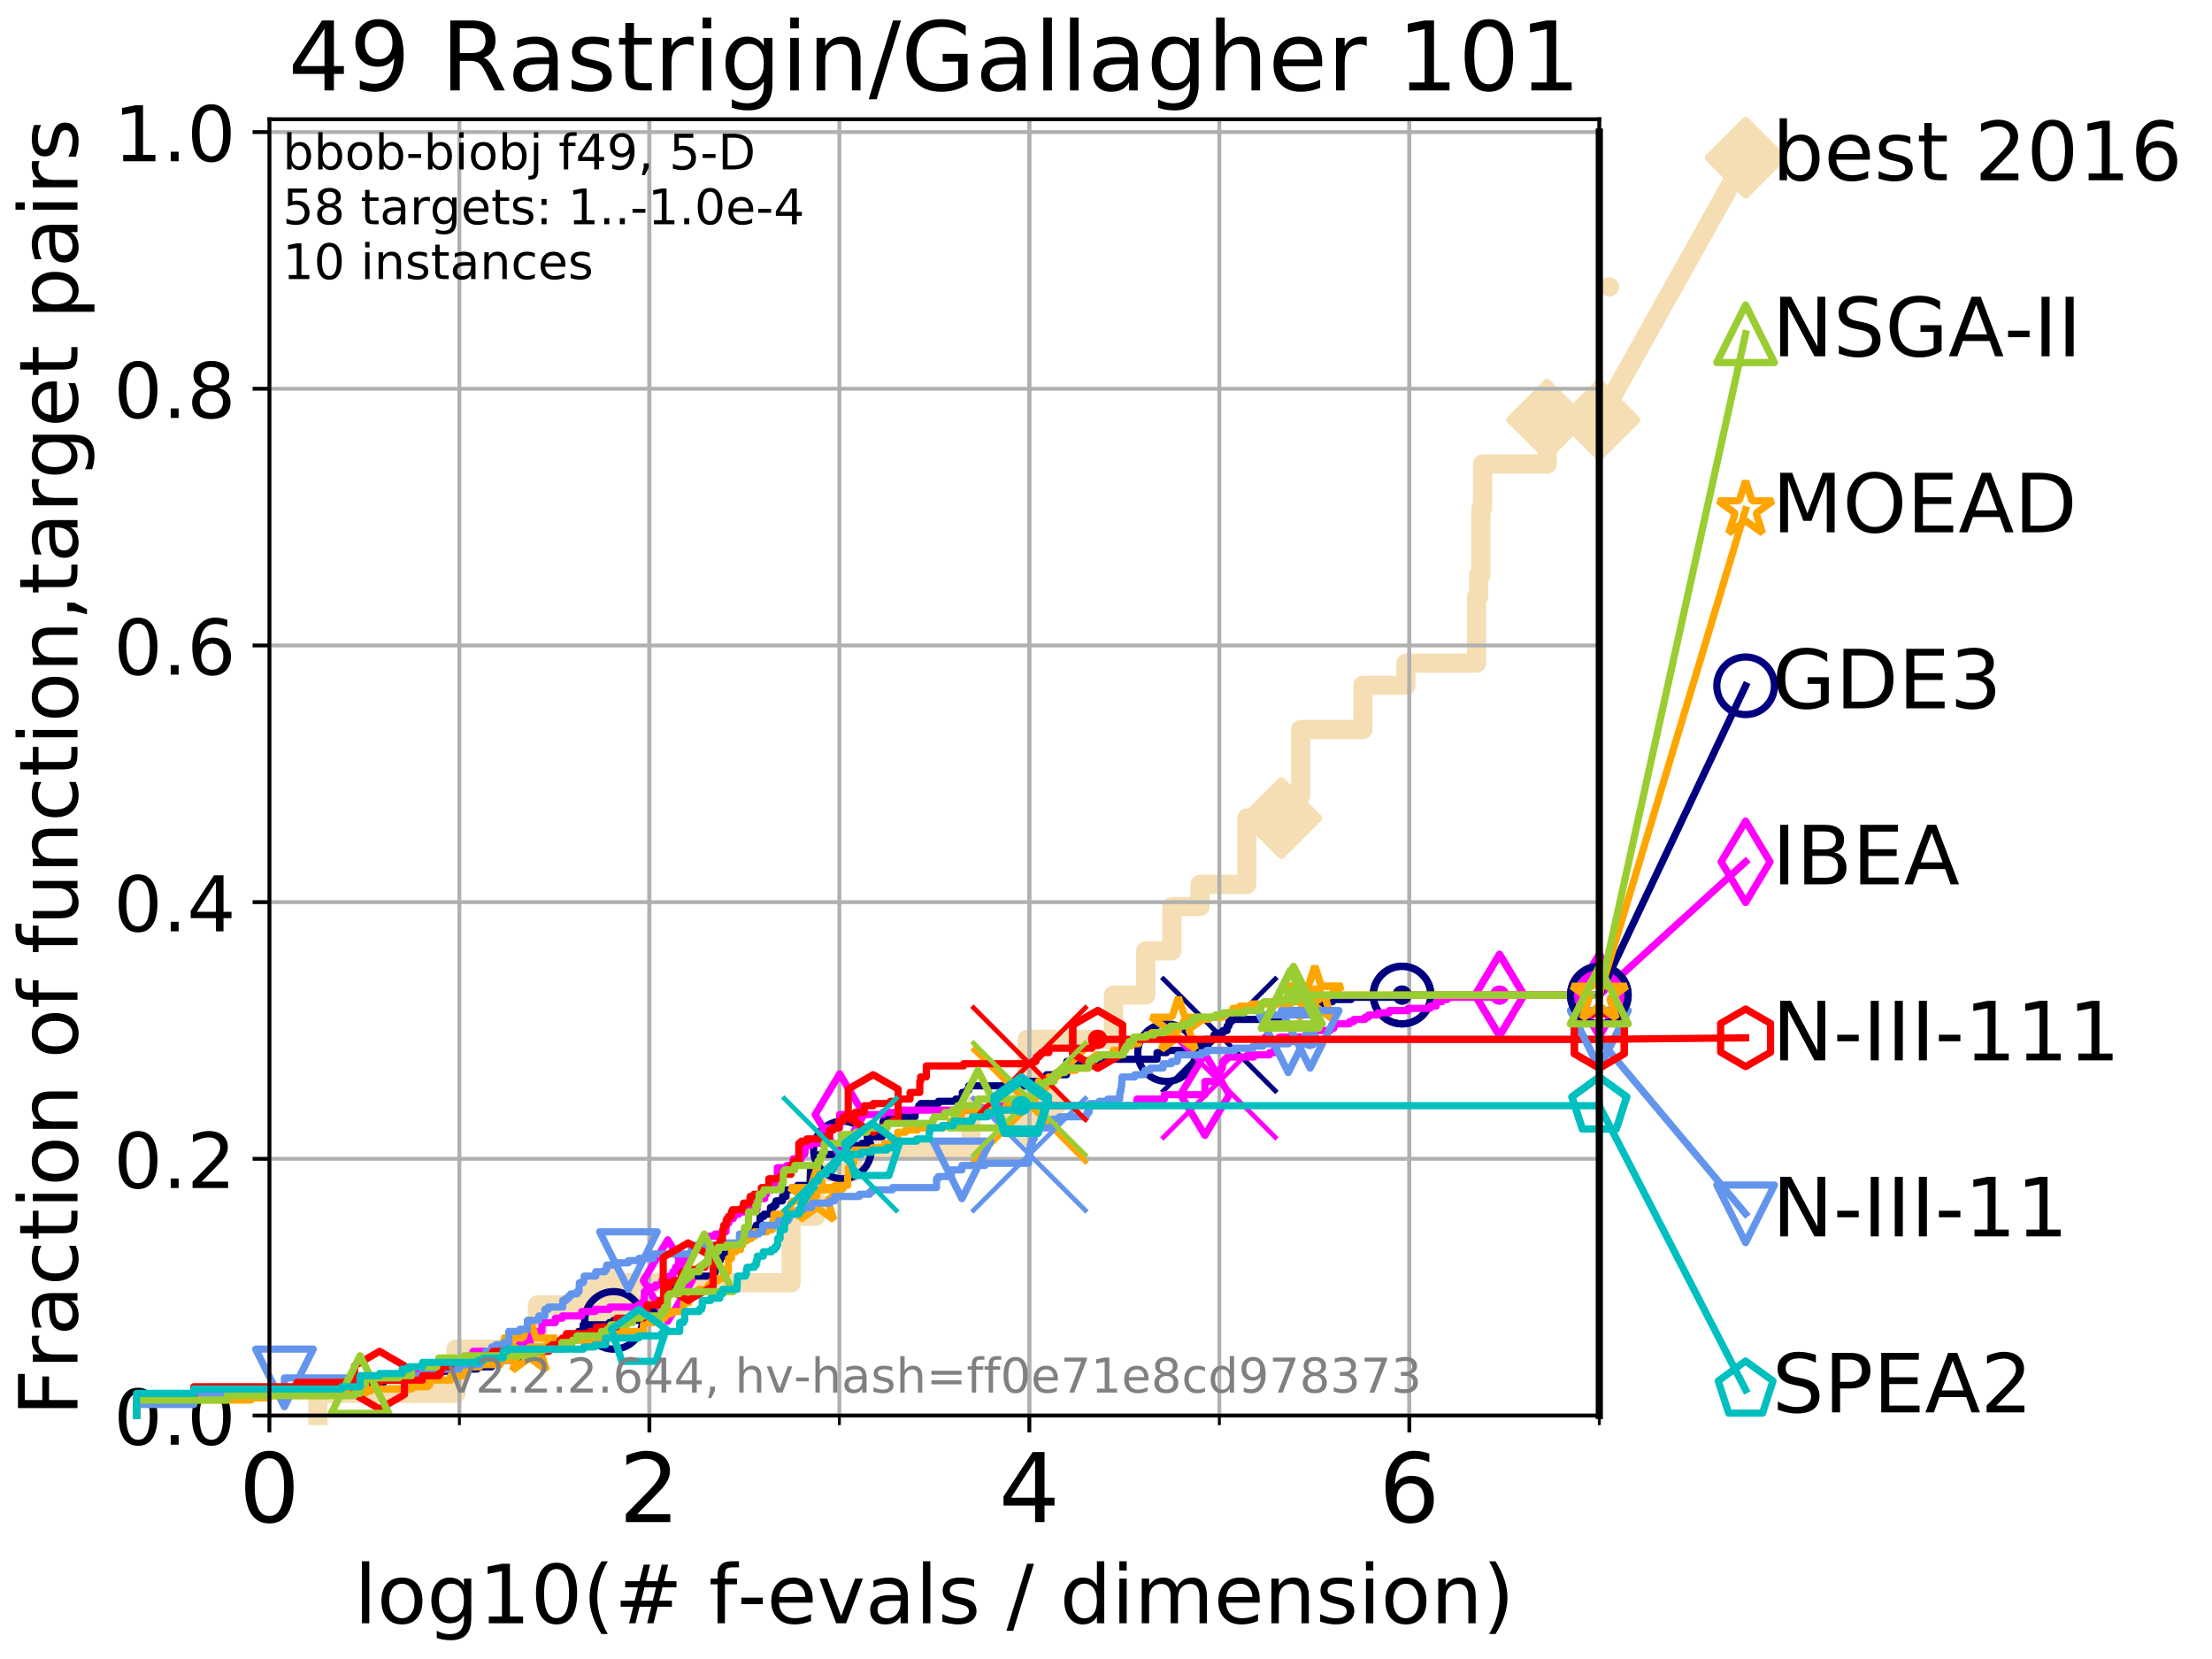 <?xml version="1.0" encoding="utf-8" standalone="no"?>
<!DOCTYPE svg PUBLIC "-//W3C//DTD SVG 1.1//EN"
  "http://www.w3.org/Graphics/SVG/1.1/DTD/svg11.dtd">
<!-- Created with matplotlib (http://matplotlib.org/) -->
<svg height="345.6pt" version="1.1" viewBox="0 0 460.8 345.6" width="460.8pt" xmlns="http://www.w3.org/2000/svg" xmlns:xlink="http://www.w3.org/1999/xlink">
 <defs>
  <style type="text/css">
*{stroke-linecap:butt;stroke-linejoin:round;}
  </style>
 </defs>
 <g id="figure_1">
  <g id="patch_1">
   <path d="M 0 345.6 
L 460.8 345.6 
L 460.8 0 
L 0 0 
z
" style="fill:#ffffff;"/>
  </g>
  <g id="axes_1">
   <g id="patch_2">
    <path d="M 56.12 294.88 
L 333.168 294.88 
L 333.168 24.84 
L 56.12 24.84 
z
" style="fill:#ffffff;"/>
   </g>
   <g id="line2d_1">
    <path d="M 66.223 294.88 
L 66.223 290.27 
L 94.997 290.27 
L 94.997 281.051 
L 111.989 281.051 
L 111.989 271.831 
L 126.553 271.831 
L 126.553 267.221 
L 164.802 267.221 
L 164.802 253.392 
L 169.85 253.392 
L 169.85 244.173 
L 177.627 244.173 
L 177.627 239.563 
L 202.3 239.563 
L 202.3 230.343 
L 213.978 230.343 
L 213.978 216.514 
L 231.967 216.514 
L 231.967 207.294 
L 238.681 207.294 
L 238.681 198.075 
L 244.131 198.075 
L 244.131 188.855 
L 249.98 188.855 
L 249.98 184.246 
L 259.737 184.246 
L 259.737 170.416 
L 266.929 170.416 
L 266.929 165.807 
L 270.953 165.807 
L 270.953 151.977 
L 283.913 151.977 
L 283.913 142.758 
L 292.884 142.758 
L 292.884 138.148 
L 307.598 138.148 
L 307.598 124.319 
L 308.035 124.319 
L 308.035 119.709 
L 308.5 119.709 
L 308.5 105.88 
L 308.843 105.88 
L 308.843 96.66 
L 322.297 96.66 
L 322.297 87.441 
L 333.168 87.441 
" style="fill:none;stroke:#f5deb3;stroke-linecap:square;stroke-width:4;"/>
   </g>
   <g id="line2d_2">
    <defs>
     <path d="M -0 7.778 
L 7.778 0 
L 0 -7.778 
L -7.778 -0 
z
" id="m1ff807e00d" style="stroke:#f5deb3;stroke-linejoin:miter;stroke-width:1.5;"/>
    </defs>
    <g>
     <use style="fill:#f5deb3;stroke:#f5deb3;stroke-linejoin:miter;stroke-width:1.5;" x="126.553" xlink:href="#m1ff807e00d" y="271.831"/>
     <use style="fill:#f5deb3;stroke:#f5deb3;stroke-linejoin:miter;stroke-width:1.5;" x="213.978" xlink:href="#m1ff807e00d" y="230.343"/>
     <use style="fill:#f5deb3;stroke:#f5deb3;stroke-linejoin:miter;stroke-width:1.5;" x="266.929" xlink:href="#m1ff807e00d" y="170.416"/>
     <use style="fill:#f5deb3;stroke:#f5deb3;stroke-linejoin:miter;stroke-width:1.5;" x="322.297" xlink:href="#m1ff807e00d" y="87.441"/>
     <use style="fill:#f5deb3;stroke:#f5deb3;stroke-linejoin:miter;stroke-width:1.5;" x="333.168" xlink:href="#m1ff807e00d" y="87.441"/>
    </g>
   </g>
   <g id="line2d_3">
    <path style="fill:none;stroke:#f5deb3;stroke-linecap:square;stroke-width:4;"/>
    <g/>
   </g>
   <g id="line2d_4">
    <path d="M 333.168 87.441 
L 363.643 32.861 
" style="fill:none;stroke:#f5deb3;stroke-linecap:square;stroke-width:4;"/>
    <g>
     <use style="fill:#f5deb3;stroke:#f5deb3;stroke-linejoin:miter;stroke-width:1.5;" x="333.168" xlink:href="#m1ff807e00d" y="87.441"/>
     <use style="fill:#f5deb3;stroke:#f5deb3;stroke-linejoin:miter;stroke-width:1.5;" x="363.643" xlink:href="#m1ff807e00d" y="32.861"/>
    </g>
   </g>
   <g id="matplotlib.axis_1">
    <g id="xtick_1">
     <g id="line2d_5">
      <path clip-path="url(#p0de5d3de95)" d="M 56.12 294.88 
L 56.12 24.84 
" style="fill:none;stroke:#b0b0b0;stroke-linecap:square;stroke-width:0.8;"/>
     </g>
     <g id="line2d_6">
      <defs>
       <path d="M 0 0 
L 0 3.5 
" id="ma2bb42297f" style="stroke:#000000;stroke-width:0.8;"/>
      </defs>
      <g>
       <use style="stroke:#000000;stroke-width:0.8;" x="56.12" xlink:href="#ma2bb42297f" y="294.88"/>
      </g>
     </g>
     <g id="text_1">
      <!-- 0 -->
      <defs>
       <path d="M 31.781 66.406 
Q 24.172 66.406 20.328 58.906 
Q 16.5 51.422 16.5 36.375 
Q 16.5 21.391 20.328 13.891 
Q 24.172 6.391 31.781 6.391 
Q 39.453 6.391 43.281 13.891 
Q 47.125 21.391 47.125 36.375 
Q 47.125 51.422 43.281 58.906 
Q 39.453 66.406 31.781 66.406 
z
M 31.781 74.219 
Q 44.047 74.219 50.516 64.516 
Q 56.984 54.828 56.984 36.375 
Q 56.984 17.969 50.516 8.266 
Q 44.047 -1.422 31.781 -1.422 
Q 19.531 -1.422 13.062 8.266 
Q 6.594 17.969 6.594 36.375 
Q 6.594 54.828 13.062 64.516 
Q 19.531 74.219 31.781 74.219 
z
" id="DejaVuSans-30"/>
      </defs>
      <g transform="translate(49.758 317.077)scale(0.2 -0.2)">
       <use xlink:href="#DejaVuSans-30"/>
      </g>
     </g>
    </g>
    <g id="xtick_2">
     <g id="line2d_7">
      <path clip-path="url(#p0de5d3de95)" d="M 135.277 294.88 
L 135.277 24.84 
" style="fill:none;stroke:#b0b0b0;stroke-linecap:square;stroke-width:0.8;"/>
     </g>
     <g id="line2d_8">
      <g>
       <use style="stroke:#000000;stroke-width:0.8;" x="135.277" xlink:href="#ma2bb42297f" y="294.88"/>
      </g>
     </g>
     <g id="text_2">
      <!-- 2 -->
      <defs>
       <path d="M 19.188 8.297 
L 53.609 8.297 
L 53.609 0 
L 7.328 0 
L 7.328 8.297 
Q 12.938 14.109 22.625 23.891 
Q 32.328 33.688 34.812 36.531 
Q 39.547 41.844 41.422 45.531 
Q 43.312 49.219 43.312 52.781 
Q 43.312 58.594 39.234 62.25 
Q 35.156 65.922 28.609 65.922 
Q 23.969 65.922 18.812 64.312 
Q 13.672 62.703 7.812 59.422 
L 7.812 69.391 
Q 13.766 71.781 18.938 73 
Q 24.125 74.219 28.422 74.219 
Q 39.75 74.219 46.484 68.547 
Q 53.219 62.891 53.219 53.422 
Q 53.219 48.922 51.531 44.891 
Q 49.859 40.875 45.406 35.406 
Q 44.188 33.984 37.641 27.219 
Q 31.109 20.453 19.188 8.297 
z
" id="DejaVuSans-32"/>
      </defs>
      <g transform="translate(128.914 317.077)scale(0.2 -0.2)">
       <use xlink:href="#DejaVuSans-32"/>
      </g>
     </g>
    </g>
    <g id="xtick_3">
     <g id="line2d_9">
      <path clip-path="url(#p0de5d3de95)" d="M 214.433 294.88 
L 214.433 24.84 
" style="fill:none;stroke:#b0b0b0;stroke-linecap:square;stroke-width:0.8;"/>
     </g>
     <g id="line2d_10">
      <g>
       <use style="stroke:#000000;stroke-width:0.8;" x="214.433" xlink:href="#ma2bb42297f" y="294.88"/>
      </g>
     </g>
     <g id="text_3">
      <!-- 4 -->
      <defs>
       <path d="M 37.797 64.312 
L 12.891 25.391 
L 37.797 25.391 
z
M 35.203 72.906 
L 47.609 72.906 
L 47.609 25.391 
L 58.016 25.391 
L 58.016 17.188 
L 47.609 17.188 
L 47.609 0 
L 37.797 0 
L 37.797 17.188 
L 4.891 17.188 
L 4.891 26.703 
z
" id="DejaVuSans-34"/>
      </defs>
      <g transform="translate(208.071 317.077)scale(0.2 -0.2)">
       <use xlink:href="#DejaVuSans-34"/>
      </g>
     </g>
    </g>
    <g id="xtick_4">
     <g id="line2d_11">
      <path clip-path="url(#p0de5d3de95)" d="M 293.59 294.88 
L 293.59 24.84 
" style="fill:none;stroke:#b0b0b0;stroke-linecap:square;stroke-width:0.8;"/>
     </g>
     <g id="line2d_12">
      <g>
       <use style="stroke:#000000;stroke-width:0.8;" x="293.59" xlink:href="#ma2bb42297f" y="294.88"/>
      </g>
     </g>
     <g id="text_4">
      <!-- 6 -->
      <defs>
       <path d="M 33.016 40.375 
Q 26.375 40.375 22.484 35.828 
Q 18.609 31.297 18.609 23.391 
Q 18.609 15.531 22.484 10.953 
Q 26.375 6.391 33.016 6.391 
Q 39.656 6.391 43.531 10.953 
Q 47.406 15.531 47.406 23.391 
Q 47.406 31.297 43.531 35.828 
Q 39.656 40.375 33.016 40.375 
z
M 52.594 71.297 
L 52.594 62.312 
Q 48.875 64.062 45.094 64.984 
Q 41.312 65.922 37.594 65.922 
Q 27.828 65.922 22.672 59.328 
Q 17.531 52.734 16.797 39.406 
Q 19.672 43.656 24.016 45.922 
Q 28.375 48.188 33.594 48.188 
Q 44.578 48.188 50.953 41.516 
Q 57.328 34.859 57.328 23.391 
Q 57.328 12.156 50.688 5.359 
Q 44.047 -1.422 33.016 -1.422 
Q 20.359 -1.422 13.672 8.266 
Q 6.984 17.969 6.984 36.375 
Q 6.984 53.656 15.188 63.938 
Q 23.391 74.219 37.203 74.219 
Q 40.922 74.219 44.703 73.484 
Q 48.484 72.75 52.594 71.297 
z
" id="DejaVuSans-36"/>
      </defs>
      <g transform="translate(287.227 317.077)scale(0.2 -0.2)">
       <use xlink:href="#DejaVuSans-36"/>
      </g>
     </g>
    </g>
    <g id="xtick_5">
     <g id="line2d_13">
      <path clip-path="url(#p0de5d3de95)" d="M 56.12 294.88 
L 56.12 24.84 
" style="fill:none;stroke:#b0b0b0;stroke-linecap:square;stroke-width:0.8;"/>
     </g>
     <g id="line2d_14">
      <defs>
       <path d="M 0 0 
L 0 2 
" id="md9b63a7f4f" style="stroke:#000000;stroke-width:0.6;"/>
      </defs>
      <g>
       <use style="stroke:#000000;stroke-width:0.6;" x="56.12" xlink:href="#md9b63a7f4f" y="294.88"/>
      </g>
     </g>
    </g>
    <g id="xtick_6">
     <g id="line2d_15">
      <path clip-path="url(#p0de5d3de95)" d="M 95.698 294.88 
L 95.698 24.84 
" style="fill:none;stroke:#b0b0b0;stroke-linecap:square;stroke-width:0.8;"/>
     </g>
     <g id="line2d_16">
      <g>
       <use style="stroke:#000000;stroke-width:0.6;" x="95.698" xlink:href="#md9b63a7f4f" y="294.88"/>
      </g>
     </g>
    </g>
    <g id="xtick_7">
     <g id="line2d_17">
      <path clip-path="url(#p0de5d3de95)" d="M 135.277 294.88 
L 135.277 24.84 
" style="fill:none;stroke:#b0b0b0;stroke-linecap:square;stroke-width:0.8;"/>
     </g>
     <g id="line2d_18">
      <g>
       <use style="stroke:#000000;stroke-width:0.6;" x="135.277" xlink:href="#md9b63a7f4f" y="294.88"/>
      </g>
     </g>
    </g>
    <g id="xtick_8">
     <g id="line2d_19">
      <path clip-path="url(#p0de5d3de95)" d="M 174.855 294.88 
L 174.855 24.84 
" style="fill:none;stroke:#b0b0b0;stroke-linecap:square;stroke-width:0.8;"/>
     </g>
     <g id="line2d_20">
      <g>
       <use style="stroke:#000000;stroke-width:0.6;" x="174.855" xlink:href="#md9b63a7f4f" y="294.88"/>
      </g>
     </g>
    </g>
    <g id="xtick_9">
     <g id="line2d_21">
      <path clip-path="url(#p0de5d3de95)" d="M 214.433 294.88 
L 214.433 24.84 
" style="fill:none;stroke:#b0b0b0;stroke-linecap:square;stroke-width:0.8;"/>
     </g>
     <g id="line2d_22">
      <g>
       <use style="stroke:#000000;stroke-width:0.6;" x="214.433" xlink:href="#md9b63a7f4f" y="294.88"/>
      </g>
     </g>
    </g>
    <g id="xtick_10">
     <g id="line2d_23">
      <path clip-path="url(#p0de5d3de95)" d="M 254.011 294.88 
L 254.011 24.84 
" style="fill:none;stroke:#b0b0b0;stroke-linecap:square;stroke-width:0.8;"/>
     </g>
     <g id="line2d_24">
      <g>
       <use style="stroke:#000000;stroke-width:0.6;" x="254.011" xlink:href="#md9b63a7f4f" y="294.88"/>
      </g>
     </g>
    </g>
    <g id="xtick_11">
     <g id="line2d_25">
      <path clip-path="url(#p0de5d3de95)" d="M 293.59 294.88 
L 293.59 24.84 
" style="fill:none;stroke:#b0b0b0;stroke-linecap:square;stroke-width:0.8;"/>
     </g>
     <g id="line2d_26">
      <g>
       <use style="stroke:#000000;stroke-width:0.6;" x="293.59" xlink:href="#md9b63a7f4f" y="294.88"/>
      </g>
     </g>
    </g>
    <g id="xtick_12">
     <g id="line2d_27">
      <path clip-path="url(#p0de5d3de95)" d="M 333.168 294.88 
L 333.168 24.84 
" style="fill:none;stroke:#b0b0b0;stroke-linecap:square;stroke-width:0.8;"/>
     </g>
     <g id="line2d_28">
      <g>
       <use style="stroke:#000000;stroke-width:0.6;" x="333.168" xlink:href="#md9b63a7f4f" y="294.88"/>
      </g>
     </g>
    </g>
    <g id="text_5">
     <!-- log10(# f-evals / dimension) -->
     <defs>
      <path d="M 9.422 75.984 
L 18.406 75.984 
L 18.406 0 
L 9.422 0 
z
" id="DejaVuSans-6c"/>
      <path d="M 30.609 48.391 
Q 23.391 48.391 19.188 42.75 
Q 14.984 37.109 14.984 27.297 
Q 14.984 17.484 19.156 11.844 
Q 23.344 6.203 30.609 6.203 
Q 37.797 6.203 41.984 11.859 
Q 46.188 17.531 46.188 27.297 
Q 46.188 37.016 41.984 42.703 
Q 37.797 48.391 30.609 48.391 
z
M 30.609 56 
Q 42.328 56 49.016 48.375 
Q 55.719 40.766 55.719 27.297 
Q 55.719 13.875 49.016 6.219 
Q 42.328 -1.422 30.609 -1.422 
Q 18.844 -1.422 12.172 6.219 
Q 5.516 13.875 5.516 27.297 
Q 5.516 40.766 12.172 48.375 
Q 18.844 56 30.609 56 
z
" id="DejaVuSans-6f"/>
      <path d="M 45.406 27.984 
Q 45.406 37.75 41.375 43.109 
Q 37.359 48.484 30.078 48.484 
Q 22.859 48.484 18.828 43.109 
Q 14.797 37.75 14.797 27.984 
Q 14.797 18.266 18.828 12.891 
Q 22.859 7.516 30.078 7.516 
Q 37.359 7.516 41.375 12.891 
Q 45.406 18.266 45.406 27.984 
z
M 54.391 6.781 
Q 54.391 -7.172 48.188 -13.984 
Q 42 -20.797 29.203 -20.797 
Q 24.469 -20.797 20.266 -20.094 
Q 16.062 -19.391 12.109 -17.922 
L 12.109 -9.188 
Q 16.062 -11.328 19.922 -12.344 
Q 23.781 -13.375 27.781 -13.375 
Q 36.625 -13.375 41.016 -8.766 
Q 45.406 -4.156 45.406 5.172 
L 45.406 9.625 
Q 42.625 4.781 38.281 2.391 
Q 33.938 0 27.875 0 
Q 17.828 0 11.672 7.656 
Q 5.516 15.328 5.516 27.984 
Q 5.516 40.672 11.672 48.328 
Q 17.828 56 27.875 56 
Q 33.938 56 38.281 53.609 
Q 42.625 51.219 45.406 46.391 
L 45.406 54.688 
L 54.391 54.688 
z
" id="DejaVuSans-67"/>
      <path d="M 12.406 8.297 
L 28.516 8.297 
L 28.516 63.922 
L 10.984 60.406 
L 10.984 69.391 
L 28.422 72.906 
L 38.281 72.906 
L 38.281 8.297 
L 54.391 8.297 
L 54.391 0 
L 12.406 0 
z
" id="DejaVuSans-31"/>
      <path d="M 31 75.875 
Q 24.469 64.656 21.281 53.656 
Q 18.109 42.672 18.109 31.391 
Q 18.109 20.125 21.312 9.062 
Q 24.516 -2 31 -13.188 
L 23.188 -13.188 
Q 15.875 -1.703 12.234 9.375 
Q 8.594 20.453 8.594 31.391 
Q 8.594 42.281 12.203 53.312 
Q 15.828 64.359 23.188 75.875 
z
" id="DejaVuSans-28"/>
      <path d="M 51.125 44 
L 36.922 44 
L 32.812 27.688 
L 47.125 27.688 
z
M 43.797 71.781 
L 38.719 51.516 
L 52.984 51.516 
L 58.109 71.781 
L 65.922 71.781 
L 60.891 51.516 
L 76.125 51.516 
L 76.125 44 
L 58.984 44 
L 54.984 27.688 
L 70.516 27.688 
L 70.516 20.219 
L 53.078 20.219 
L 48 0 
L 40.188 0 
L 45.219 20.219 
L 30.906 20.219 
L 25.875 0 
L 18.016 0 
L 23.094 20.219 
L 7.719 20.219 
L 7.719 27.688 
L 24.906 27.688 
L 29 44 
L 13.281 44 
L 13.281 51.516 
L 30.906 51.516 
L 35.891 71.781 
z
" id="DejaVuSans-23"/>
      <path id="DejaVuSans-20"/>
      <path d="M 37.109 75.984 
L 37.109 68.5 
L 28.516 68.5 
Q 23.688 68.5 21.797 66.547 
Q 19.922 64.594 19.922 59.516 
L 19.922 54.688 
L 34.719 54.688 
L 34.719 47.703 
L 19.922 47.703 
L 19.922 0 
L 10.891 0 
L 10.891 47.703 
L 2.297 47.703 
L 2.297 54.688 
L 10.891 54.688 
L 10.891 58.5 
Q 10.891 67.625 15.141 71.797 
Q 19.391 75.984 28.609 75.984 
z
" id="DejaVuSans-66"/>
      <path d="M 4.891 31.391 
L 31.203 31.391 
L 31.203 23.391 
L 4.891 23.391 
z
" id="DejaVuSans-2d"/>
      <path d="M 56.203 29.594 
L 56.203 25.203 
L 14.891 25.203 
Q 15.484 15.922 20.484 11.062 
Q 25.484 6.203 34.422 6.203 
Q 39.594 6.203 44.453 7.469 
Q 49.312 8.734 54.109 11.281 
L 54.109 2.781 
Q 49.266 0.734 44.188 -0.344 
Q 39.109 -1.422 33.891 -1.422 
Q 20.797 -1.422 13.156 6.188 
Q 5.516 13.812 5.516 26.812 
Q 5.516 40.234 12.766 48.109 
Q 20.016 56 32.328 56 
Q 43.359 56 49.781 48.891 
Q 56.203 41.797 56.203 29.594 
z
M 47.219 32.234 
Q 47.125 39.594 43.094 43.984 
Q 39.062 48.391 32.422 48.391 
Q 24.906 48.391 20.391 44.141 
Q 15.875 39.891 15.188 32.172 
z
" id="DejaVuSans-65"/>
      <path d="M 2.984 54.688 
L 12.5 54.688 
L 29.594 8.797 
L 46.688 54.688 
L 56.203 54.688 
L 35.688 0 
L 23.484 0 
z
" id="DejaVuSans-76"/>
      <path d="M 34.281 27.484 
Q 23.391 27.484 19.188 25 
Q 14.984 22.516 14.984 16.5 
Q 14.984 11.719 18.141 8.906 
Q 21.297 6.109 26.703 6.109 
Q 34.188 6.109 38.703 11.406 
Q 43.219 16.703 43.219 25.484 
L 43.219 27.484 
z
M 52.203 31.203 
L 52.203 0 
L 43.219 0 
L 43.219 8.297 
Q 40.141 3.328 35.547 0.953 
Q 30.953 -1.422 24.312 -1.422 
Q 15.922 -1.422 10.953 3.297 
Q 6 8.016 6 15.922 
Q 6 25.141 12.172 29.828 
Q 18.359 34.516 30.609 34.516 
L 43.219 34.516 
L 43.219 35.406 
Q 43.219 41.609 39.141 45 
Q 35.062 48.391 27.688 48.391 
Q 23 48.391 18.547 47.266 
Q 14.109 46.141 10.016 43.891 
L 10.016 52.203 
Q 14.938 54.109 19.578 55.047 
Q 24.219 56 28.609 56 
Q 40.484 56 46.344 49.844 
Q 52.203 43.703 52.203 31.203 
z
" id="DejaVuSans-61"/>
      <path d="M 44.281 53.078 
L 44.281 44.578 
Q 40.484 46.531 36.375 47.5 
Q 32.281 48.484 27.875 48.484 
Q 21.188 48.484 17.844 46.438 
Q 14.5 44.391 14.5 40.281 
Q 14.5 37.156 16.891 35.375 
Q 19.281 33.594 26.516 31.984 
L 29.594 31.297 
Q 39.156 29.25 43.188 25.516 
Q 47.219 21.781 47.219 15.094 
Q 47.219 7.469 41.188 3.016 
Q 35.156 -1.422 24.609 -1.422 
Q 20.219 -1.422 15.453 -0.562 
Q 10.688 0.297 5.422 2 
L 5.422 11.281 
Q 10.406 8.688 15.234 7.391 
Q 20.062 6.109 24.812 6.109 
Q 31.156 6.109 34.562 8.281 
Q 37.984 10.453 37.984 14.406 
Q 37.984 18.062 35.516 20.016 
Q 33.062 21.969 24.703 23.781 
L 21.578 24.516 
Q 13.234 26.266 9.516 29.906 
Q 5.812 33.547 5.812 39.891 
Q 5.812 47.609 11.281 51.797 
Q 16.75 56 26.812 56 
Q 31.781 56 36.172 55.266 
Q 40.578 54.547 44.281 53.078 
z
" id="DejaVuSans-73"/>
      <path d="M 25.391 72.906 
L 33.688 72.906 
L 8.297 -9.281 
L 0 -9.281 
z
" id="DejaVuSans-2f"/>
      <path d="M 45.406 46.391 
L 45.406 75.984 
L 54.391 75.984 
L 54.391 0 
L 45.406 0 
L 45.406 8.203 
Q 42.578 3.328 38.25 0.953 
Q 33.938 -1.422 27.875 -1.422 
Q 17.969 -1.422 11.734 6.484 
Q 5.516 14.406 5.516 27.297 
Q 5.516 40.188 11.734 48.094 
Q 17.969 56 27.875 56 
Q 33.938 56 38.25 53.625 
Q 42.578 51.266 45.406 46.391 
z
M 14.797 27.297 
Q 14.797 17.391 18.875 11.75 
Q 22.953 6.109 30.078 6.109 
Q 37.203 6.109 41.297 11.75 
Q 45.406 17.391 45.406 27.297 
Q 45.406 37.203 41.297 42.844 
Q 37.203 48.484 30.078 48.484 
Q 22.953 48.484 18.875 42.844 
Q 14.797 37.203 14.797 27.297 
z
" id="DejaVuSans-64"/>
      <path d="M 9.422 54.688 
L 18.406 54.688 
L 18.406 0 
L 9.422 0 
z
M 9.422 75.984 
L 18.406 75.984 
L 18.406 64.594 
L 9.422 64.594 
z
" id="DejaVuSans-69"/>
      <path d="M 52 44.188 
Q 55.375 50.25 60.062 53.125 
Q 64.75 56 71.094 56 
Q 79.641 56 84.281 50.016 
Q 88.922 44.047 88.922 33.016 
L 88.922 0 
L 79.891 0 
L 79.891 32.719 
Q 79.891 40.578 77.094 44.375 
Q 74.312 48.188 68.609 48.188 
Q 61.625 48.188 57.562 43.547 
Q 53.516 38.922 53.516 30.906 
L 53.516 0 
L 44.484 0 
L 44.484 32.719 
Q 44.484 40.625 41.703 44.406 
Q 38.922 48.188 33.109 48.188 
Q 26.219 48.188 22.156 43.531 
Q 18.109 38.875 18.109 30.906 
L 18.109 0 
L 9.078 0 
L 9.078 54.688 
L 18.109 54.688 
L 18.109 46.188 
Q 21.188 51.219 25.484 53.609 
Q 29.781 56 35.688 56 
Q 41.656 56 45.828 52.969 
Q 50 49.953 52 44.188 
z
" id="DejaVuSans-6d"/>
      <path d="M 54.891 33.016 
L 54.891 0 
L 45.906 0 
L 45.906 32.719 
Q 45.906 40.484 42.875 44.328 
Q 39.844 48.188 33.797 48.188 
Q 26.516 48.188 22.312 43.547 
Q 18.109 38.922 18.109 30.906 
L 18.109 0 
L 9.078 0 
L 9.078 54.688 
L 18.109 54.688 
L 18.109 46.188 
Q 21.344 51.125 25.703 53.562 
Q 30.078 56 35.797 56 
Q 45.219 56 50.047 50.172 
Q 54.891 44.344 54.891 33.016 
z
" id="DejaVuSans-6e"/>
      <path d="M 8.016 75.875 
L 15.828 75.875 
Q 23.141 64.359 26.781 53.312 
Q 30.422 42.281 30.422 31.391 
Q 30.422 20.453 26.781 9.375 
Q 23.141 -1.703 15.828 -13.188 
L 8.016 -13.188 
Q 14.5 -2 17.703 9.062 
Q 20.906 20.125 20.906 31.391 
Q 20.906 42.672 17.703 53.656 
Q 14.5 64.656 8.016 75.875 
z
" id="DejaVuSans-29"/>
     </defs>
     <g transform="translate(73.803 338.154)scale(0.17 -0.17)">
      <use xlink:href="#DejaVuSans-6c"/>
      <use x="27.783" xlink:href="#DejaVuSans-6f"/>
      <use x="88.965" xlink:href="#DejaVuSans-67"/>
      <use x="152.441" xlink:href="#DejaVuSans-31"/>
      <use x="216.064" xlink:href="#DejaVuSans-30"/>
      <use x="279.688" xlink:href="#DejaVuSans-28"/>
      <use x="318.701" xlink:href="#DejaVuSans-23"/>
      <use x="402.49" xlink:href="#DejaVuSans-20"/>
      <use x="434.277" xlink:href="#DejaVuSans-66"/>
      <use x="469.404" xlink:href="#DejaVuSans-2d"/>
      <use x="505.488" xlink:href="#DejaVuSans-65"/>
      <use x="567.012" xlink:href="#DejaVuSans-76"/>
      <use x="626.191" xlink:href="#DejaVuSans-61"/>
      <use x="687.471" xlink:href="#DejaVuSans-6c"/>
      <use x="715.254" xlink:href="#DejaVuSans-73"/>
      <use x="767.354" xlink:href="#DejaVuSans-20"/>
      <use x="799.141" xlink:href="#DejaVuSans-2f"/>
      <use x="832.832" xlink:href="#DejaVuSans-20"/>
      <use x="864.619" xlink:href="#DejaVuSans-64"/>
      <use x="928.096" xlink:href="#DejaVuSans-69"/>
      <use x="955.879" xlink:href="#DejaVuSans-6d"/>
      <use x="1053.291" xlink:href="#DejaVuSans-65"/>
      <use x="1114.814" xlink:href="#DejaVuSans-6e"/>
      <use x="1178.193" xlink:href="#DejaVuSans-73"/>
      <use x="1230.293" xlink:href="#DejaVuSans-69"/>
      <use x="1258.076" xlink:href="#DejaVuSans-6f"/>
      <use x="1319.258" xlink:href="#DejaVuSans-6e"/>
      <use x="1382.637" xlink:href="#DejaVuSans-29"/>
     </g>
    </g>
   </g>
   <g id="matplotlib.axis_2">
    <g id="ytick_1">
     <g id="line2d_29">
      <path clip-path="url(#p0de5d3de95)" d="M 56.12 294.88 
L 333.168 294.88 
" style="fill:none;stroke:#b0b0b0;stroke-linecap:square;stroke-width:0.8;"/>
     </g>
     <g id="line2d_30">
      <defs>
       <path d="M 0 0 
L -3.5 0 
" id="mf829f357db" style="stroke:#000000;stroke-width:0.8;"/>
      </defs>
      <g>
       <use style="stroke:#000000;stroke-width:0.8;" x="56.12" xlink:href="#mf829f357db" y="294.88"/>
      </g>
     </g>
     <g id="text_6">
      <!-- 0.0 -->
      <defs>
       <path d="M 10.688 12.406 
L 21 12.406 
L 21 0 
L 10.688 0 
z
" id="DejaVuSans-2e"/>
      </defs>
      <g transform="translate(23.675 300.959)scale(0.16 -0.16)">
       <use xlink:href="#DejaVuSans-30"/>
       <use x="63.623" xlink:href="#DejaVuSans-2e"/>
       <use x="95.41" xlink:href="#DejaVuSans-30"/>
      </g>
     </g>
    </g>
    <g id="ytick_2">
     <g id="line2d_31">
      <path clip-path="url(#p0de5d3de95)" d="M 56.12 241.407 
L 333.168 241.407 
" style="fill:none;stroke:#b0b0b0;stroke-linecap:square;stroke-width:0.8;"/>
     </g>
     <g id="line2d_32">
      <g>
       <use style="stroke:#000000;stroke-width:0.8;" x="56.12" xlink:href="#mf829f357db" y="241.407"/>
      </g>
     </g>
     <g id="text_7">
      <!-- 0.2 -->
      <g transform="translate(23.675 247.485)scale(0.16 -0.16)">
       <use xlink:href="#DejaVuSans-30"/>
       <use x="63.623" xlink:href="#DejaVuSans-2e"/>
       <use x="95.41" xlink:href="#DejaVuSans-32"/>
      </g>
     </g>
    </g>
    <g id="ytick_3">
     <g id="line2d_33">
      <path clip-path="url(#p0de5d3de95)" d="M 56.12 187.933 
L 333.168 187.933 
" style="fill:none;stroke:#b0b0b0;stroke-linecap:square;stroke-width:0.8;"/>
     </g>
     <g id="line2d_34">
      <g>
       <use style="stroke:#000000;stroke-width:0.8;" x="56.12" xlink:href="#mf829f357db" y="187.933"/>
      </g>
     </g>
     <g id="text_8">
      <!-- 0.4 -->
      <g transform="translate(23.675 194.012)scale(0.16 -0.16)">
       <use xlink:href="#DejaVuSans-30"/>
       <use x="63.623" xlink:href="#DejaVuSans-2e"/>
       <use x="95.41" xlink:href="#DejaVuSans-34"/>
      </g>
     </g>
    </g>
    <g id="ytick_4">
     <g id="line2d_35">
      <path clip-path="url(#p0de5d3de95)" d="M 56.12 134.46 
L 333.168 134.46 
" style="fill:none;stroke:#b0b0b0;stroke-linecap:square;stroke-width:0.8;"/>
     </g>
     <g id="line2d_36">
      <g>
       <use style="stroke:#000000;stroke-width:0.8;" x="56.12" xlink:href="#mf829f357db" y="134.46"/>
      </g>
     </g>
     <g id="text_9">
      <!-- 0.6 -->
      <g transform="translate(23.675 140.539)scale(0.16 -0.16)">
       <use xlink:href="#DejaVuSans-30"/>
       <use x="63.623" xlink:href="#DejaVuSans-2e"/>
       <use x="95.41" xlink:href="#DejaVuSans-36"/>
      </g>
     </g>
    </g>
    <g id="ytick_5">
     <g id="line2d_37">
      <path clip-path="url(#p0de5d3de95)" d="M 56.12 80.987 
L 333.168 80.987 
" style="fill:none;stroke:#b0b0b0;stroke-linecap:square;stroke-width:0.8;"/>
     </g>
     <g id="line2d_38">
      <g>
       <use style="stroke:#000000;stroke-width:0.8;" x="56.12" xlink:href="#mf829f357db" y="80.987"/>
      </g>
     </g>
     <g id="text_10">
      <!-- 0.8 -->
      <defs>
       <path d="M 31.781 34.625 
Q 24.75 34.625 20.719 30.859 
Q 16.703 27.094 16.703 20.516 
Q 16.703 13.922 20.719 10.156 
Q 24.75 6.391 31.781 6.391 
Q 38.812 6.391 42.859 10.172 
Q 46.922 13.969 46.922 20.516 
Q 46.922 27.094 42.891 30.859 
Q 38.875 34.625 31.781 34.625 
z
M 21.922 38.812 
Q 15.578 40.375 12.031 44.719 
Q 8.5 49.078 8.5 55.328 
Q 8.5 64.062 14.719 69.141 
Q 20.953 74.219 31.781 74.219 
Q 42.672 74.219 48.875 69.141 
Q 55.078 64.062 55.078 55.328 
Q 55.078 49.078 51.531 44.719 
Q 48 40.375 41.703 38.812 
Q 48.828 37.156 52.797 32.312 
Q 56.781 27.484 56.781 20.516 
Q 56.781 9.906 50.312 4.234 
Q 43.844 -1.422 31.781 -1.422 
Q 19.734 -1.422 13.25 4.234 
Q 6.781 9.906 6.781 20.516 
Q 6.781 27.484 10.781 32.312 
Q 14.797 37.156 21.922 38.812 
z
M 18.312 54.391 
Q 18.312 48.734 21.844 45.562 
Q 25.391 42.391 31.781 42.391 
Q 38.141 42.391 41.719 45.562 
Q 45.312 48.734 45.312 54.391 
Q 45.312 60.062 41.719 63.234 
Q 38.141 66.406 31.781 66.406 
Q 25.391 66.406 21.844 63.234 
Q 18.312 60.062 18.312 54.391 
z
" id="DejaVuSans-38"/>
      </defs>
      <g transform="translate(23.675 87.066)scale(0.16 -0.16)">
       <use xlink:href="#DejaVuSans-30"/>
       <use x="63.623" xlink:href="#DejaVuSans-2e"/>
       <use x="95.41" xlink:href="#DejaVuSans-38"/>
      </g>
     </g>
    </g>
    <g id="ytick_6">
     <g id="line2d_39">
      <path clip-path="url(#p0de5d3de95)" d="M 56.12 27.514 
L 333.168 27.514 
" style="fill:none;stroke:#b0b0b0;stroke-linecap:square;stroke-width:0.8;"/>
     </g>
     <g id="line2d_40">
      <g>
       <use style="stroke:#000000;stroke-width:0.8;" x="56.12" xlink:href="#mf829f357db" y="27.514"/>
      </g>
     </g>
     <g id="text_11">
      <!-- 1.0 -->
      <g transform="translate(23.675 33.592)scale(0.16 -0.16)">
       <use xlink:href="#DejaVuSans-31"/>
       <use x="63.623" xlink:href="#DejaVuSans-2e"/>
       <use x="95.41" xlink:href="#DejaVuSans-30"/>
      </g>
     </g>
    </g>
    <g id="text_12">
     <!-- Fraction of function,target pairs -->
     <defs>
      <path d="M 9.812 72.906 
L 51.703 72.906 
L 51.703 64.594 
L 19.672 64.594 
L 19.672 43.109 
L 48.578 43.109 
L 48.578 34.812 
L 19.672 34.812 
L 19.672 0 
L 9.812 0 
z
" id="DejaVuSans-46"/>
      <path d="M 41.109 46.297 
Q 39.594 47.172 37.812 47.578 
Q 36.031 48 33.891 48 
Q 26.266 48 22.188 43.047 
Q 18.109 38.094 18.109 28.812 
L 18.109 0 
L 9.078 0 
L 9.078 54.688 
L 18.109 54.688 
L 18.109 46.188 
Q 20.953 51.172 25.484 53.578 
Q 30.031 56 36.531 56 
Q 37.453 56 38.578 55.875 
Q 39.703 55.766 41.062 55.516 
z
" id="DejaVuSans-72"/>
      <path d="M 48.781 52.594 
L 48.781 44.188 
Q 44.969 46.297 41.141 47.344 
Q 37.312 48.391 33.406 48.391 
Q 24.656 48.391 19.812 42.844 
Q 14.984 37.312 14.984 27.297 
Q 14.984 17.281 19.812 11.734 
Q 24.656 6.203 33.406 6.203 
Q 37.312 6.203 41.141 7.25 
Q 44.969 8.297 48.781 10.406 
L 48.781 2.094 
Q 45.016 0.344 40.984 -0.531 
Q 36.969 -1.422 32.422 -1.422 
Q 20.062 -1.422 12.781 6.344 
Q 5.516 14.109 5.516 27.297 
Q 5.516 40.672 12.859 48.328 
Q 20.219 56 33.016 56 
Q 37.156 56 41.109 55.141 
Q 45.062 54.297 48.781 52.594 
z
" id="DejaVuSans-63"/>
      <path d="M 18.312 70.219 
L 18.312 54.688 
L 36.812 54.688 
L 36.812 47.703 
L 18.312 47.703 
L 18.312 18.016 
Q 18.312 11.328 20.141 9.422 
Q 21.969 7.516 27.594 7.516 
L 36.812 7.516 
L 36.812 0 
L 27.594 0 
Q 17.188 0 13.234 3.875 
Q 9.281 7.766 9.281 18.016 
L 9.281 47.703 
L 2.688 47.703 
L 2.688 54.688 
L 9.281 54.688 
L 9.281 70.219 
z
" id="DejaVuSans-74"/>
      <path d="M 8.5 21.578 
L 8.5 54.688 
L 17.484 54.688 
L 17.484 21.922 
Q 17.484 14.156 20.5 10.266 
Q 23.531 6.391 29.594 6.391 
Q 36.859 6.391 41.078 11.031 
Q 45.312 15.672 45.312 23.688 
L 45.312 54.688 
L 54.297 54.688 
L 54.297 0 
L 45.312 0 
L 45.312 8.406 
Q 42.047 3.422 37.719 1 
Q 33.406 -1.422 27.688 -1.422 
Q 18.266 -1.422 13.375 4.438 
Q 8.5 10.297 8.5 21.578 
z
M 31.109 56 
z
" id="DejaVuSans-75"/>
      <path d="M 11.719 12.406 
L 22.016 12.406 
L 22.016 4 
L 14.016 -11.625 
L 7.719 -11.625 
L 11.719 4 
z
" id="DejaVuSans-2c"/>
      <path d="M 18.109 8.203 
L 18.109 -20.797 
L 9.078 -20.797 
L 9.078 54.688 
L 18.109 54.688 
L 18.109 46.391 
Q 20.953 51.266 25.266 53.625 
Q 29.594 56 35.594 56 
Q 45.562 56 51.781 48.094 
Q 58.016 40.188 58.016 27.297 
Q 58.016 14.406 51.781 6.484 
Q 45.562 -1.422 35.594 -1.422 
Q 29.594 -1.422 25.266 0.953 
Q 20.953 3.328 18.109 8.203 
z
M 48.688 27.297 
Q 48.688 37.203 44.609 42.844 
Q 40.531 48.484 33.406 48.484 
Q 26.266 48.484 22.188 42.844 
Q 18.109 37.203 18.109 27.297 
Q 18.109 17.391 22.188 11.75 
Q 26.266 6.109 33.406 6.109 
Q 40.531 6.109 44.609 11.75 
Q 48.688 17.391 48.688 27.297 
z
" id="DejaVuSans-70"/>
     </defs>
     <g transform="translate(16.14 294.999)rotate(-90)scale(0.17 -0.17)">
      <use xlink:href="#DejaVuSans-46"/>
      <use x="57.41" xlink:href="#DejaVuSans-72"/>
      <use x="98.523" xlink:href="#DejaVuSans-61"/>
      <use x="159.803" xlink:href="#DejaVuSans-63"/>
      <use x="214.783" xlink:href="#DejaVuSans-74"/>
      <use x="253.992" xlink:href="#DejaVuSans-69"/>
      <use x="281.775" xlink:href="#DejaVuSans-6f"/>
      <use x="342.957" xlink:href="#DejaVuSans-6e"/>
      <use x="406.336" xlink:href="#DejaVuSans-20"/>
      <use x="438.123" xlink:href="#DejaVuSans-6f"/>
      <use x="499.305" xlink:href="#DejaVuSans-66"/>
      <use x="534.51" xlink:href="#DejaVuSans-20"/>
      <use x="566.297" xlink:href="#DejaVuSans-66"/>
      <use x="601.502" xlink:href="#DejaVuSans-75"/>
      <use x="664.881" xlink:href="#DejaVuSans-6e"/>
      <use x="728.26" xlink:href="#DejaVuSans-63"/>
      <use x="783.24" xlink:href="#DejaVuSans-74"/>
      <use x="822.449" xlink:href="#DejaVuSans-69"/>
      <use x="850.232" xlink:href="#DejaVuSans-6f"/>
      <use x="911.414" xlink:href="#DejaVuSans-6e"/>
      <use x="974.793" xlink:href="#DejaVuSans-2c"/>
      <use x="1006.58" xlink:href="#DejaVuSans-74"/>
      <use x="1045.789" xlink:href="#DejaVuSans-61"/>
      <use x="1107.068" xlink:href="#DejaVuSans-72"/>
      <use x="1148.166" xlink:href="#DejaVuSans-67"/>
      <use x="1211.643" xlink:href="#DejaVuSans-65"/>
      <use x="1273.166" xlink:href="#DejaVuSans-74"/>
      <use x="1312.375" xlink:href="#DejaVuSans-20"/>
      <use x="1344.162" xlink:href="#DejaVuSans-70"/>
      <use x="1407.639" xlink:href="#DejaVuSans-61"/>
      <use x="1468.918" xlink:href="#DejaVuSans-69"/>
      <use x="1496.701" xlink:href="#DejaVuSans-72"/>
      <use x="1537.814" xlink:href="#DejaVuSans-73"/>
     </g>
    </g>
   </g>
   <g id="line2d_41">
    <defs>
     <path d="M 0 1.5 
C 0.398 1.5 0.779 1.342 1.061 1.061 
C 1.342 0.779 1.5 0.398 1.5 0 
C 1.5 -0.398 1.342 -0.779 1.061 -1.061 
C 0.779 -1.342 0.398 -1.5 0 -1.5 
C -0.398 -1.5 -0.779 -1.342 -1.061 -1.061 
C -1.342 -0.779 -1.5 -0.398 -1.5 0 
C -1.5 0.398 -1.342 0.779 -1.061 1.061 
C -0.779 1.342 -0.398 1.5 0 1.5 
z
" id="m59d923b535" style="stroke:#f5deb3;"/>
    </defs>
    <g>
     <use style="fill:#f5deb3;stroke:#f5deb3;" x="335.244" xlink:href="#m59d923b535" y="59.782"/>
     <use style="fill:#f5deb3;stroke:#f5deb3;" x="335.244" xlink:href="#m59d923b535" y="59.782"/>
    </g>
   </g>
   <g id="line2d_42">
    <defs>
     <path d="M 0 1.5 
C 0.398 1.5 0.779 1.342 1.061 1.061 
C 1.342 0.779 1.5 0.398 1.5 0 
C 1.5 -0.398 1.342 -0.779 1.061 -1.061 
C 0.779 -1.342 0.398 -1.5 0 -1.5 
C -0.398 -1.5 -0.779 -1.342 -1.061 -1.061 
C -1.342 -0.779 -1.5 -0.398 -1.5 0 
C -1.5 0.398 -1.342 0.779 -1.061 1.061 
C -0.779 1.342 -0.398 1.5 0 1.5 
z
" id="m7d8c752928" style="stroke:#000080;"/>
    </defs>
    <g>
     <use style="fill:#000080;stroke:#000080;" x="292.076" xlink:href="#m7d8c752928" y="207.294"/>
     <use style="fill:#000080;stroke:#000080;" x="292.076" xlink:href="#m7d8c752928" y="207.294"/>
    </g>
   </g>
   <g id="line2d_43">
    <path d="M 28.456 294.88 
L 28.456 291.653 
L 40.37 291.653 
L 40.37 289.809 
L 47.34 289.809 
L 47.34 289.348 
L 61.903 289.348 
L 61.903 288.887 
L 75.004 288.887 
L 75.004 287.965 
L 79.949 287.965 
L 79.949 287.504 
L 80.787 287.504 
L 80.787 287.043 
L 88.027 287.043 
L 88.027 286.121 
L 91.428 286.121 
L 91.428 285.66 
L 93.887 285.66 
L 93.887 285.199 
L 99.396 285.199 
L 99.396 284.739 
L 102.437 284.739 
L 102.437 283.817 
L 103.777 283.817 
L 103.777 283.356 
L 108.775 283.356 
L 108.775 281.512 
L 109.406 281.512 
L 109.406 281.051 
L 117.33 281.051 
L 117.33 280.59 
L 118.645 280.59 
L 118.645 280.129 
L 119.003 280.129 
L 119.003 279.207 
L 119.698 279.207 
L 119.698 278.746 
L 120.528 278.746 
L 120.528 277.363 
L 121.475 277.363 
L 121.475 275.98 
L 126.949 275.98 
L 126.949 275.519 
L 127.819 275.519 
L 127.819 275.058 
L 133.542 275.058 
L 133.542 273.675 
L 135.617 273.675 
L 135.617 273.214 
L 137.286 273.214 
L 137.286 271.831 
L 138.553 271.831 
L 138.553 269.987 
L 138.666 269.987 
L 138.666 269.065 
L 139.439 269.065 
L 139.439 268.604 
L 142.383 268.604 
L 142.383 267.682 
L 142.519 267.682 
L 142.519 266.299 
L 143.526 266.299 
L 143.526 265.838 
L 148.434 265.838 
L 148.434 265.378 
L 148.891 265.378 
L 148.891 264.917 
L 149.031 264.917 
L 149.031 263.073 
L 149.488 263.073 
L 149.488 262.612 
L 150.05 262.612 
L 150.05 261.69 
L 151.122 261.69 
L 151.122 260.768 
L 151.259 260.768 
L 151.259 260.307 
L 152.677 260.307 
L 152.677 259.846 
L 153.399 259.846 
L 153.399 259.385 
L 154.137 259.385 
L 154.195 257.541 
L 155.205 257.541 
L 155.248 256.619 
L 155.398 256.619 
L 155.398 256.158 
L 157.342 256.158 
L 157.342 255.697 
L 157.531 255.697 
L 157.531 255.236 
L 158.323 255.236 
L 158.323 253.392 
L 159.157 253.392 
L 159.157 252.931 
L 160.491 252.931 
L 160.491 251.548 
L 161.145 251.548 
L 161.145 251.087 
L 161.656 251.087 
L 161.656 250.165 
L 163.002 250.165 
L 163.002 249.243 
L 163.76 249.243 
L 163.76 247.86 
L 165.379 247.86 
L 165.379 247.399 
L 166.154 247.399 
L 166.154 246.938 
L 168.758 246.938 
L 168.856 243.712 
L 169.753 243.712 
L 169.753 242.79 
L 170.187 242.79 
L 170.259 241.407 
L 170.698 241.407 
L 170.698 240.485 
L 174.257 240.485 
L 174.257 240.024 
L 174.851 240.024 
L 174.851 239.563 
L 175.479 239.563 
L 175.479 238.641 
L 179.559 238.641 
L 179.559 238.18 
L 180.695 238.18 
L 180.695 236.797 
L 183.787 236.797 
L 183.787 235.414 
L 183.957 235.414 
L 183.957 233.57 
L 184.179 233.57 
L 184.179 233.109 
L 188.014 233.109 
L 188.014 232.648 
L 190.627 232.648 
L 190.627 231.265 
L 191.386 231.265 
L 191.386 230.343 
L 191.832 230.343 
L 191.832 229.882 
L 195.474 229.882 
L 195.474 229.421 
L 199.095 229.421 
L 199.095 228.96 
L 200.47 228.96 
L 200.47 227.577 
L 201.402 227.577 
L 201.402 227.116 
L 201.804 227.116 
L 201.804 226.195 
L 214.121 226.195 
L 214.121 225.273 
L 218.019 225.273 
L 218.019 223.89 
L 222.187 223.89 
L 222.229 221.124 
L 228.309 221.124 
L 228.309 220.663 
L 241.034 220.663 
L 241.034 219.28 
L 243.02 219.28 
L 243.02 218.819 
L 248.877 218.819 
L 248.877 217.897 
L 251.023 217.897 
L 251.023 216.514 
L 252.9 216.514 
L 252.9 215.592 
L 254.139 215.592 
L 254.139 215.131 
L 254.799 215.131 
L 254.799 214.67 
L 255.622 214.67 
L 255.622 213.748 
L 256.008 213.748 
L 256.008 212.826 
L 256.518 212.826 
L 256.518 212.365 
L 265.993 212.365 
L 265.993 211.904 
L 266.953 211.904 
L 266.953 211.443 
L 267.225 211.443 
L 267.225 210.982 
L 269.95 210.982 
L 269.95 210.521 
L 272.533 210.521 
L 272.533 209.599 
L 275.397 209.599 
L 275.397 209.138 
L 275.978 209.138 
L 275.978 208.677 
L 277.569 208.677 
L 277.569 208.216 
L 281.459 208.216 
L 281.459 207.755 
L 292.076 207.755 
L 292.076 207.294 
L 333.168 207.294 
L 333.168 207.294 
" style="fill:none;stroke:#000080;stroke-linecap:square;stroke-width:1.5;"/>
   </g>
   <g id="line2d_44">
    <defs>
     <path d="M 0 6 
C 1.591 6 3.117 5.368 4.243 4.243 
C 5.368 3.117 6 1.591 6 0 
C 6 -1.591 5.368 -3.117 4.243 -4.243 
C 3.117 -5.368 1.591 -6 0 -6 
C -1.591 -6 -3.117 -5.368 -4.243 -4.243 
C -5.368 -3.117 -6 -1.591 -6 0 
C -6 1.591 -5.368 3.117 -4.243 4.243 
C -3.117 5.368 -1.591 6 0 6 
z
" id="mf960e23873" style="stroke:#000080;stroke-width:1.5;"/>
    </defs>
    <g>
     <use style="fill-opacity:0;stroke:#000080;stroke-width:1.5;" x="127.819" xlink:href="#mf960e23873" y="275.058"/>
     <use style="fill-opacity:0;stroke:#000080;stroke-width:1.5;" x="175.479" xlink:href="#mf960e23873" y="239.563"/>
     <use style="fill-opacity:0;stroke:#000080;stroke-width:1.5;" x="243.02" xlink:href="#mf960e23873" y="219.28"/>
     <use style="fill-opacity:0;stroke:#000080;stroke-width:1.5;" x="292.076" xlink:href="#mf960e23873" y="207.294"/>
     <use style="fill-opacity:0;stroke:#000080;stroke-width:1.5;" x="292.076" xlink:href="#mf960e23873" y="207.294"/>
     <use style="fill-opacity:0;stroke:#000080;stroke-width:1.5;" x="333.168" xlink:href="#mf960e23873" y="207.294"/>
    </g>
   </g>
   <g id="line2d_45">
    <path style="fill:none;stroke:#000080;stroke-linecap:square;stroke-width:1.5;"/>
    <g/>
   </g>
   <g id="line2d_46">
    <path clip-path="url(#p0de5d3de95)" d="M 254.011 215.592 
" style="fill:none;stroke:#000080;stroke-linecap:square;stroke-width:1.5;"/>
    <defs>
     <path d="M -12 12 
L 12 -12 
M -12 -12 
L 12 12 
" id="m5745544505" style="stroke:#000080;"/>
    </defs>
    <g clip-path="url(#p0de5d3de95)">
     <use style="fill:#000080;stroke:#000080;" x="254.011" xlink:href="#m5745544505" y="215.592"/>
    </g>
   </g>
   <g id="line2d_47">
    <defs>
     <path d="M 0 1.5 
C 0.398 1.5 0.779 1.342 1.061 1.061 
C 1.342 0.779 1.5 0.398 1.5 0 
C 1.5 -0.398 1.342 -0.779 1.061 -1.061 
C 0.779 -1.342 0.398 -1.5 0 -1.5 
C -0.398 -1.5 -0.779 -1.342 -1.061 -1.061 
C -1.342 -0.779 -1.5 -0.398 -1.5 0 
C -1.5 0.398 -1.342 0.779 -1.061 1.061 
C -0.779 1.342 -0.398 1.5 0 1.5 
z
" id="md8b86bce20" style="stroke:#ff00ff;"/>
    </defs>
    <g>
     <use style="fill:#ff00ff;stroke:#ff00ff;" x="312.383" xlink:href="#md8b86bce20" y="207.294"/>
     <use style="fill:#ff00ff;stroke:#ff00ff;" x="312.383" xlink:href="#md8b86bce20" y="207.294"/>
    </g>
   </g>
   <g id="line2d_48">
    <path d="M 28.456 294.88 
L 28.456 291.653 
L 40.37 291.653 
L 40.37 290.731 
L 56.12 290.731 
L 56.12 289.809 
L 61.903 289.809 
L 61.903 289.348 
L 64.199 289.348 
L 64.199 288.887 
L 66.223 288.887 
L 66.223 287.504 
L 83.784 287.504 
L 83.784 286.121 
L 85.107 286.121 
L 85.107 285.66 
L 87.482 285.66 
L 87.482 285.199 
L 94.635 285.199 
L 94.635 284.278 
L 97.337 284.278 
L 97.337 282.895 
L 98.249 282.895 
L 98.249 282.434 
L 98.543 282.434 
L 98.543 281.512 
L 103.342 281.512 
L 103.342 280.59 
L 108.287 280.59 
L 108.287 279.668 
L 110.458 279.668 
L 110.458 277.824 
L 111.989 277.824 
L 111.989 277.363 
L 112.898 277.363 
L 112.898 275.98 
L 113.024 275.98 
L 113.024 275.519 
L 115.691 275.519 
L 115.691 274.597 
L 117.133 274.597 
L 117.133 274.136 
L 121.165 274.136 
L 121.165 273.214 
L 123.97 273.214 
L 123.97 272.753 
L 127.004 272.753 
L 127.004 272.292 
L 132.922 272.292 
L 132.922 271.831 
L 133.58 271.831 
L 133.58 271.37 
L 134.14 271.37 
L 134.25 269.065 
L 134.964 269.065 
L 134.964 268.143 
L 136.536 268.143 
L 136.536 267.682 
L 137.857 267.682 
L 137.857 266.76 
L 139.112 266.76 
L 139.112 266.299 
L 139.412 266.299 
L 139.412 265.838 
L 140.153 265.838 
L 140.153 264.917 
L 140.713 264.917 
L 140.713 263.995 
L 141.352 263.995 
L 141.352 262.612 
L 143.653 262.612 
L 143.653 262.151 
L 143.988 262.151 
L 143.988 261.229 
L 144.173 261.229 
L 144.173 260.768 
L 144.458 260.768 
L 144.458 260.307 
L 145.758 260.307 
L 145.758 259.385 
L 146.182 259.385 
L 146.182 258.924 
L 147.43 258.924 
L 147.43 257.541 
L 148.954 257.541 
L 148.954 257.08 
L 150.482 257.08 
L 150.482 256.619 
L 151.231 256.619 
L 151.299 254.775 
L 151.832 254.775 
L 151.832 253.853 
L 152.764 253.853 
L 152.764 253.392 
L 153.023 253.392 
L 153.023 252.931 
L 153.918 252.931 
L 153.918 252.47 
L 155.515 252.47 
L 155.515 252.009 
L 157.691 252.009 
L 157.691 249.704 
L 159.319 249.704 
L 159.319 248.782 
L 159.655 248.782 
L 159.655 247.86 
L 160.86 247.86 
L 160.86 246.938 
L 161.752 246.938 
L 161.752 246.477 
L 161.928 246.477 
L 161.928 243.251 
L 163.897 243.251 
L 163.897 242.79 
L 165.223 242.79 
L 165.223 241.407 
L 166.946 241.407 
L 166.946 240.485 
L 167.598 240.485 
L 167.598 240.024 
L 167.723 240.024 
L 167.723 238.641 
L 168.851 238.641 
L 168.851 238.18 
L 171.368 238.18 
L 171.461 234.953 
L 174.913 234.953 
L 174.913 232.187 
L 183.949 232.187 
L 183.949 231.726 
L 187.177 231.726 
L 187.177 231.265 
L 202.315 231.265 
L 202.315 230.804 
L 207.482 230.804 
L 207.482 230.343 
L 236.708 230.343 
L 236.708 229.882 
L 236.87 229.882 
L 236.87 228.96 
L 242.578 228.96 
L 242.578 228.038 
L 251.004 228.038 
L 251.004 225.273 
L 254.091 225.273 
L 254.185 222.968 
L 254.362 222.968 
L 254.362 222.507 
L 254.635 222.507 
L 254.713 221.124 
L 255.125 221.124 
L 255.125 220.663 
L 255.62 220.663 
L 255.62 220.202 
L 261.145 220.202 
L 261.145 219.741 
L 264.488 219.741 
L 264.488 219.28 
L 265.566 219.28 
L 265.568 217.897 
L 265.959 217.897 
L 265.984 216.975 
L 266.445 216.975 
L 266.492 216.053 
L 271.951 216.053 
L 271.951 215.592 
L 272.911 215.592 
L 272.955 214.67 
L 277.138 214.67 
L 277.138 214.209 
L 277.857 214.209 
L 277.93 213.287 
L 281.116 213.287 
L 281.116 212.826 
L 282.011 212.826 
L 282.011 212.365 
L 284.345 212.365 
L 284.345 211.904 
L 285.09 211.904 
L 285.09 211.443 
L 287.062 211.443 
L 287.062 210.982 
L 289.408 210.982 
L 289.408 210.521 
L 293.314 210.521 
L 293.314 210.06 
L 297.887 210.06 
L 297.887 209.599 
L 299.177 209.599 
L 299.177 208.677 
L 300.376 208.677 
L 300.376 208.216 
L 301.497 208.216 
L 301.497 207.755 
L 312.383 207.755 
L 312.383 207.294 
L 333.168 207.294 
L 333.168 207.294 
" style="fill:none;stroke:#ff00ff;stroke-linecap:square;stroke-width:1.5;"/>
   </g>
   <g id="line2d_49">
    <defs>
     <path d="M -0 8.485 
L 5.091 0 
L 0 -8.485 
L -5.091 -0 
z
" id="m8a0a970333" style="stroke:#ff00ff;stroke-linejoin:miter;stroke-width:1.5;"/>
    </defs>
    <g>
     <use style="fill-opacity:0;stroke:#ff00ff;stroke-linejoin:miter;stroke-width:1.5;" x="139.112" xlink:href="#m8a0a970333" y="266.76"/>
     <use style="fill-opacity:0;stroke:#ff00ff;stroke-linejoin:miter;stroke-width:1.5;" x="174.913" xlink:href="#m8a0a970333" y="232.187"/>
     <use style="fill-opacity:0;stroke:#ff00ff;stroke-linejoin:miter;stroke-width:1.5;" x="251.004" xlink:href="#m8a0a970333" y="228.038"/>
     <use style="fill-opacity:0;stroke:#ff00ff;stroke-linejoin:miter;stroke-width:1.5;" x="312.383" xlink:href="#m8a0a970333" y="207.294"/>
     <use style="fill-opacity:0;stroke:#ff00ff;stroke-linejoin:miter;stroke-width:1.5;" x="312.383" xlink:href="#m8a0a970333" y="207.294"/>
     <use style="fill-opacity:0;stroke:#ff00ff;stroke-linejoin:miter;stroke-width:1.5;" x="333.168" xlink:href="#m8a0a970333" y="207.294"/>
    </g>
   </g>
   <g id="line2d_50">
    <path style="fill:none;stroke:#ff00ff;stroke-linecap:square;stroke-width:1.5;"/>
    <g/>
   </g>
   <g id="line2d_51">
    <path clip-path="url(#p0de5d3de95)" d="M 254.014 225.273 
" style="fill:none;stroke:#ff00ff;stroke-linecap:square;stroke-width:1.5;"/>
    <defs>
     <path d="M -12 12 
L 12 -12 
M -12 -12 
L 12 12 
" id="me500d3617e" style="stroke:#ff00ff;"/>
    </defs>
    <g clip-path="url(#p0de5d3de95)">
     <use style="fill:#ff00ff;stroke:#ff00ff;" x="254.014" xlink:href="#me500d3617e" y="225.273"/>
    </g>
   </g>
   <g id="line2d_52">
    <defs>
     <path d="M 0 1.5 
C 0.398 1.5 0.779 1.342 1.061 1.061 
C 1.342 0.779 1.5 0.398 1.5 0 
C 1.5 -0.398 1.342 -0.779 1.061 -1.061 
C 0.779 -1.342 0.398 -1.5 0 -1.5 
C -0.398 -1.5 -0.779 -1.342 -1.061 -1.061 
C -1.342 -0.779 -1.5 -0.398 -1.5 0 
C -1.5 0.398 -1.342 0.779 -1.061 1.061 
C -0.779 1.342 -0.398 1.5 0 1.5 
z
" id="m3c31ec75cc" style="stroke:#ffa500;"/>
    </defs>
    <g>
     <use style="fill:#ffa500;stroke:#ffa500;" x="273.906" xlink:href="#m3c31ec75cc" y="207.294"/>
     <use style="fill:#ffa500;stroke:#ffa500;" x="273.906" xlink:href="#m3c31ec75cc" y="207.294"/>
    </g>
   </g>
   <g id="line2d_53">
    <path d="M 28.456 294.88 
L 28.456 291.653 
L 52.284 291.653 
L 52.284 291.192 
L 56.12 291.192 
L 56.12 290.731 
L 68.034 290.731 
L 68.034 290.27 
L 76.113 290.27 
L 76.113 289.809 
L 77.155 289.809 
L 77.155 289.348 
L 85.732 289.348 
L 85.732 288.887 
L 89.069 288.887 
L 89.069 288.426 
L 89.568 288.426 
L 89.568 287.504 
L 93.887 287.504 
L 93.887 286.582 
L 96.372 286.582 
L 96.372 285.66 
L 97.021 285.66 
L 97.021 284.739 
L 99.941 284.739 
L 99.941 284.278 
L 104.201 284.278 
L 104.201 283.356 
L 106.179 283.356 
L 106.179 281.512 
L 107.44 281.512 
L 107.44 281.051 
L 110.311 281.051 
L 110.311 280.59 
L 118.094 280.59 
L 118.094 279.207 
L 124.102 279.207 
L 124.102 278.746 
L 125.372 278.746 
L 125.372 277.363 
L 134.029 277.363 
L 134.029 275.98 
L 134.213 275.98 
L 134.213 275.519 
L 136.181 275.519 
L 136.181 275.058 
L 137.225 275.058 
L 137.225 274.597 
L 138.496 274.597 
L 138.496 274.136 
L 138.807 274.136 
L 138.807 273.675 
L 139.839 273.675 
L 139.839 273.214 
L 142.406 273.214 
L 142.406 271.37 
L 143.462 271.37 
L 143.462 269.526 
L 145.532 269.526 
L 145.532 268.604 
L 147.565 268.604 
L 147.565 267.682 
L 148.241 267.682 
L 148.257 266.76 
L 149.593 266.76 
L 149.593 266.299 
L 151.191 266.299 
L 151.191 264.917 
L 151.701 264.917 
L 151.753 262.151 
L 152.375 262.151 
L 152.375 260.768 
L 153.266 260.768 
L 153.266 260.307 
L 154.274 260.307 
L 154.274 259.385 
L 154.702 259.385 
L 154.702 258.463 
L 155.631 258.463 
L 155.631 258.002 
L 156.503 258.002 
L 156.503 257.541 
L 157.169 257.541 
L 157.169 256.619 
L 159.796 256.619 
L 159.796 256.158 
L 160.922 256.158 
L 161.015 254.314 
L 161.206 254.314 
L 161.206 252.931 
L 163.328 252.931 
L 163.328 252.47 
L 164.371 252.47 
L 164.371 252.009 
L 164.703 252.009 
L 164.703 250.626 
L 165.09 250.626 
L 165.09 250.165 
L 169.595 250.165 
L 169.595 249.243 
L 170.196 249.243 
L 170.196 247.86 
L 173.941 247.86 
L 173.941 246.938 
L 176.587 246.938 
L 176.587 245.095 
L 176.726 245.095 
L 176.726 243.251 
L 177.347 243.251 
L 177.347 242.329 
L 177.816 242.329 
L 177.917 239.563 
L 181.739 239.563 
L 181.739 239.102 
L 184.312 239.102 
L 184.312 238.18 
L 187.003 238.18 
L 187.003 235.875 
L 188.631 235.875 
L 188.631 235.414 
L 191.123 235.414 
L 191.123 234.953 
L 196.519 234.953 
L 196.519 234.492 
L 197.943 234.492 
L 197.943 233.57 
L 198.761 233.57 
L 198.761 232.187 
L 200.314 232.187 
L 200.314 231.265 
L 209.566 231.265 
L 209.566 230.343 
L 215.187 230.343 
L 215.187 229.882 
L 215.363 229.882 
L 215.425 227.116 
L 215.753 227.116 
L 215.753 226.655 
L 216.253 226.655 
L 216.31 225.273 
L 218.226 225.273 
L 218.226 224.812 
L 218.427 224.812 
L 218.427 224.351 
L 219.629 224.351 
L 219.629 223.89 
L 220.04 223.89 
L 220.04 223.429 
L 220.729 223.429 
L 220.729 222.968 
L 224.088 222.968 
L 224.088 222.507 
L 226.751 222.507 
L 226.83 221.585 
L 227.036 221.585 
L 227.055 220.663 
L 227.78 220.663 
L 227.78 220.202 
L 228.377 220.202 
L 228.377 219.741 
L 231.86 219.741 
L 231.861 218.819 
L 234.475 218.819 
L 234.489 217.897 
L 235.702 217.897 
L 235.702 217.436 
L 237.194 217.436 
L 237.214 216.053 
L 239.157 216.053 
L 239.157 215.592 
L 239.879 215.592 
L 239.879 215.131 
L 244.544 215.131 
L 244.544 214.67 
L 245.479 214.67 
L 245.488 213.748 
L 246.355 213.748 
L 246.355 213.287 
L 246.467 213.287 
L 246.467 212.826 
L 247.299 212.826 
L 247.299 212.365 
L 251.755 212.365 
L 251.755 211.904 
L 254.715 211.904 
L 254.715 211.443 
L 255.283 211.443 
L 255.283 210.982 
L 256.795 210.982 
L 256.829 210.06 
L 258.228 210.06 
L 258.228 209.599 
L 260.728 209.599 
L 260.728 209.138 
L 268.91 209.138 
L 268.91 208.677 
L 270.966 208.677 
L 270.966 208.216 
L 272.77 208.216 
L 272.77 207.755 
L 273.906 207.755 
L 273.906 207.294 
L 333.168 207.294 
L 333.168 207.294 
" style="fill:none;stroke:#ffa500;stroke-linecap:square;stroke-width:1.5;"/>
   </g>
   <g id="line2d_54">
    <defs>
     <path d="M 0 -6 
L -1.347 -1.854 
L -5.706 -1.854 
L -2.18 0.708 
L -3.527 4.854 
L -0 2.292 
L 3.527 4.854 
L 2.18 0.708 
L 5.706 -1.854 
L 1.347 -1.854 
z
" id="m8113d28b79" style="stroke:#ffa500;stroke-linejoin:bevel;stroke-width:1.5;"/>
    </defs>
    <g>
     <use style="fill-opacity:0;stroke:#ffa500;stroke-linejoin:bevel;stroke-width:1.5;" x="110.311" xlink:href="#m8113d28b79" y="280.59"/>
     <use style="fill-opacity:0;stroke:#ffa500;stroke-linejoin:bevel;stroke-width:1.5;" x="170.196" xlink:href="#m8113d28b79" y="249.243"/>
     <use style="fill-opacity:0;stroke:#ffa500;stroke-linejoin:bevel;stroke-width:1.5;" x="245.488" xlink:href="#m8113d28b79" y="213.748"/>
     <use style="fill-opacity:0;stroke:#ffa500;stroke-linejoin:bevel;stroke-width:1.5;" x="273.906" xlink:href="#m8113d28b79" y="207.294"/>
     <use style="fill-opacity:0;stroke:#ffa500;stroke-linejoin:bevel;stroke-width:1.5;" x="273.906" xlink:href="#m8113d28b79" y="207.294"/>
     <use style="fill-opacity:0;stroke:#ffa500;stroke-linejoin:bevel;stroke-width:1.5;" x="333.168" xlink:href="#m8113d28b79" y="207.294"/>
    </g>
   </g>
   <g id="line2d_55">
    <path style="fill:none;stroke:#ffa500;stroke-linecap:square;stroke-width:1.5;"/>
    <g/>
   </g>
   <g id="line2d_56">
    <path clip-path="url(#p0de5d3de95)" d="M 214.48 230.343 
" style="fill:none;stroke:#ffa500;stroke-linecap:square;stroke-width:1.5;"/>
    <defs>
     <path d="M -12 12 
L 12 -12 
M -12 -12 
L 12 12 
" id="m2149f4e457" style="stroke:#ffa500;"/>
    </defs>
    <g clip-path="url(#p0de5d3de95)">
     <use style="fill:#ffa500;stroke:#ffa500;" x="214.48" xlink:href="#m2149f4e457" y="230.343"/>
    </g>
   </g>
   <g id="line2d_57">
    <defs>
     <path d="M 0 1.5 
C 0.398 1.5 0.779 1.342 1.061 1.061 
C 1.342 0.779 1.5 0.398 1.5 0 
C 1.5 -0.398 1.342 -0.779 1.061 -1.061 
C 0.779 -1.342 0.398 -1.5 0 -1.5 
C -0.398 -1.5 -0.779 -1.342 -1.061 -1.061 
C -1.342 -0.779 -1.5 -0.398 -1.5 0 
C -1.5 0.398 -1.342 0.779 -1.061 1.061 
C -0.779 1.342 -0.398 1.5 0 1.5 
z
" id="mfb64f3dca1" style="stroke:#6495ed;"/>
    </defs>
    <g>
     <use style="fill:#6495ed;stroke:#6495ed;" x="272.929" xlink:href="#mfb64f3dca1" y="216.514"/>
     <use style="fill:#6495ed;stroke:#6495ed;" x="272.929" xlink:href="#mfb64f3dca1" y="216.514"/>
    </g>
   </g>
   <g id="line2d_58">
    <path d="M 28.456 294.88 
L 28.456 292.575 
L 40.37 292.575 
L 40.37 290.731 
L 47.34 290.731 
L 47.34 290.27 
L 59.254 290.27 
L 59.254 287.043 
L 84.458 287.043 
L 84.458 286.582 
L 88.027 286.582 
L 88.027 286.121 
L 88.556 286.121 
L 88.556 285.199 
L 95.698 285.199 
L 95.698 284.278 
L 99.941 284.278 
L 99.941 283.817 
L 100.208 283.817 
L 100.208 282.434 
L 101.234 282.434 
L 101.234 281.512 
L 102.437 281.512 
L 102.437 280.59 
L 103.342 280.59 
L 103.342 280.129 
L 105.02 280.129 
L 105.02 279.668 
L 105.991 279.668 
L 105.991 277.363 
L 108.287 277.363 
L 108.287 276.902 
L 109.865 276.902 
L 109.865 275.058 
L 112.254 275.058 
L 112.254 274.136 
L 113.518 274.136 
L 113.518 272.753 
L 114.235 272.753 
L 114.235 272.292 
L 117.232 272.292 
L 117.232 270.909 
L 117.906 270.909 
L 117.906 270.448 
L 118.463 270.448 
L 118.463 269.987 
L 118.914 269.987 
L 118.914 269.526 
L 120.201 269.526 
L 120.201 269.065 
L 120.609 269.065 
L 120.69 267.221 
L 121.475 267.221 
L 121.475 266.76 
L 121.703 266.76 
L 121.703 265.838 
L 124.102 265.838 
L 124.102 264.917 
L 126.032 264.917 
L 126.032 264.456 
L 126.381 264.456 
L 126.381 263.534 
L 128.648 263.534 
L 128.648 263.073 
L 130.917 263.073 
L 130.917 262.612 
L 133.079 262.612 
L 133.079 262.151 
L 136.05 262.151 
L 136.05 261.229 
L 144.009 261.229 
L 144.029 259.846 
L 144.618 259.846 
L 144.618 259.385 
L 151.434 259.385 
L 151.434 258.924 
L 154.045 258.924 
L 154.045 257.08 
L 158.051 257.08 
L 158.051 256.619 
L 158.88 256.619 
L 158.88 255.236 
L 162.174 255.236 
L 162.174 254.314 
L 164.174 254.314 
L 164.174 253.853 
L 164.434 253.853 
L 164.434 252.931 
L 166.274 252.931 
L 166.274 252.009 
L 167.275 252.009 
L 167.275 251.548 
L 169.084 251.548 
L 169.084 250.626 
L 172.921 250.626 
L 172.921 250.165 
L 173.861 250.165 
L 173.861 249.243 
L 179.001 249.243 
L 179.001 248.782 
L 181.173 248.782 
L 181.173 248.321 
L 181.633 248.321 
L 181.633 247.86 
L 185.922 247.86 
L 185.922 247.399 
L 195.082 247.399 
L 195.101 245.556 
L 195.45 245.556 
L 195.45 245.095 
L 198.184 245.095 
L 198.184 243.712 
L 200.384 243.712 
L 200.384 242.79 
L 205.238 242.79 
L 205.238 242.329 
L 214.282 242.329 
L 214.282 240.485 
L 214.536 240.485 
L 214.585 238.641 
L 214.728 238.641 
L 214.728 238.18 
L 215.069 238.18 
L 215.069 237.258 
L 215.448 237.258 
L 215.45 236.336 
L 215.621 236.336 
L 215.654 235.414 
L 216.493 235.414 
L 216.493 234.953 
L 219.27 234.953 
L 219.356 233.109 
L 220.723 233.109 
L 220.723 232.648 
L 226.273 232.648 
L 226.273 232.187 
L 226.49 232.187 
L 226.49 231.726 
L 226.863 231.726 
L 226.969 229.882 
L 228.986 229.882 
L 228.986 229.421 
L 230.764 229.421 
L 230.764 228.96 
L 233.268 228.96 
L 233.269 227.577 
L 233.418 227.577 
L 233.418 227.116 
L 233.533 227.116 
L 233.589 226.195 
L 233.663 226.195 
L 233.735 224.351 
L 236.385 224.351 
L 236.385 223.89 
L 238.297 223.89 
L 238.297 223.429 
L 238.523 223.429 
L 238.523 222.968 
L 239.603 222.968 
L 239.603 222.507 
L 242.286 222.507 
L 242.287 221.585 
L 244.003 221.585 
L 244.003 221.124 
L 245.208 221.124 
L 245.208 220.663 
L 245.341 220.663 
L 245.389 219.741 
L 250.296 219.741 
L 250.296 219.28 
L 251.393 219.28 
L 251.393 218.819 
L 257.226 218.819 
L 257.226 218.358 
L 261.046 218.358 
L 261.046 217.897 
L 263.126 217.897 
L 263.126 217.436 
L 268.372 217.436 
L 268.372 216.975 
L 272.929 216.975 
L 272.929 216.514 
L 333.168 216.514 
L 333.168 216.514 
" style="fill:none;stroke:#6495ed;stroke-linecap:square;stroke-width:1.5;"/>
   </g>
   <g id="line2d_59">
    <defs>
     <path d="M -0 6 
L 6 -6 
L -6 -6 
z
" id="m8af642504f" style="stroke:#6495ed;stroke-linejoin:miter;stroke-width:1.5;"/>
    </defs>
    <g>
     <use style="fill-opacity:0;stroke:#6495ed;stroke-linejoin:miter;stroke-width:1.5;" x="59.254" xlink:href="#m8af642504f" y="287.043"/>
     <use style="fill-opacity:0;stroke:#6495ed;stroke-linejoin:miter;stroke-width:1.5;" x="130.917" xlink:href="#m8af642504f" y="262.612"/>
     <use style="fill-opacity:0;stroke:#6495ed;stroke-linejoin:miter;stroke-width:1.5;" x="200.384" xlink:href="#m8af642504f" y="243.712"/>
     <use style="fill-opacity:0;stroke:#6495ed;stroke-linejoin:miter;stroke-width:1.5;" x="268.372" xlink:href="#m8af642504f" y="217.436"/>
     <use style="fill-opacity:0;stroke:#6495ed;stroke-linejoin:miter;stroke-width:1.5;" x="272.929" xlink:href="#m8af642504f" y="216.514"/>
     <use style="fill-opacity:0;stroke:#6495ed;stroke-linejoin:miter;stroke-width:1.5;" x="333.168" xlink:href="#m8af642504f" y="216.514"/>
    </g>
   </g>
   <g id="line2d_60">
    <path style="fill:none;stroke:#6495ed;stroke-linecap:square;stroke-width:1.5;"/>
    <g/>
   </g>
   <g id="line2d_61">
    <path clip-path="url(#p0de5d3de95)" d="M 214.436 240.485 
" style="fill:none;stroke:#6495ed;stroke-linecap:square;stroke-width:1.5;"/>
    <defs>
     <path d="M -12 12 
L 12 -12 
M -12 -12 
L 12 12 
" id="m74410a7545" style="stroke:#6495ed;"/>
    </defs>
    <g clip-path="url(#p0de5d3de95)">
     <use style="fill:#6495ed;stroke:#6495ed;" x="214.436" xlink:href="#m74410a7545" y="240.485"/>
    </g>
   </g>
   <g id="line2d_62">
    <defs>
     <path d="M 0 1.5 
C 0.398 1.5 0.779 1.342 1.061 1.061 
C 1.342 0.779 1.5 0.398 1.5 0 
C 1.5 -0.398 1.342 -0.779 1.061 -1.061 
C 0.779 -1.342 0.398 -1.5 0 -1.5 
C -0.398 -1.5 -0.779 -1.342 -1.061 -1.061 
C -1.342 -0.779 -1.5 -0.398 -1.5 0 
C -1.5 0.398 -1.342 0.779 -1.061 1.061 
C -0.779 1.342 -0.398 1.5 0 1.5 
z
" id="mdea9826fee" style="stroke:#ff0000;"/>
    </defs>
    <g>
     <use style="fill:#ff0000;stroke:#ff0000;" x="228.667" xlink:href="#mdea9826fee" y="216.514"/>
     <use style="fill:#ff0000;stroke:#ff0000;" x="228.667" xlink:href="#mdea9826fee" y="216.514"/>
    </g>
   </g>
   <g id="line2d_63">
    <path d="M 28.456 294.88 
L 28.456 291.192 
L 40.37 291.192 
L 40.37 288.887 
L 61.903 288.887 
L 61.903 287.965 
L 79.067 287.965 
L 79.067 287.504 
L 88.027 287.504 
L 88.027 286.582 
L 91.428 286.582 
L 91.428 286.121 
L 91.863 286.121 
L 91.863 284.739 
L 93.887 284.739 
L 93.887 283.356 
L 97.646 283.356 
L 97.646 282.434 
L 102.437 282.434 
L 102.437 281.973 
L 102.668 281.973 
L 102.668 281.512 
L 114.351 281.512 
L 114.351 280.59 
L 115.034 280.59 
L 115.034 280.129 
L 116.53 280.129 
L 116.632 279.207 
L 117.133 279.207 
L 117.133 278.746 
L 118 278.746 
L 118 277.824 
L 122.874 277.824 
L 122.874 277.363 
L 124.234 277.363 
L 124.234 276.441 
L 128.444 276.441 
L 128.495 274.597 
L 134.103 274.597 
L 134.103 274.136 
L 134.359 274.136 
L 134.359 273.675 
L 134.788 273.675 
L 134.788 271.831 
L 137.377 271.831 
L 137.377 270.909 
L 138.267 270.909 
L 138.267 268.604 
L 138.723 268.604 
L 138.723 267.221 
L 140.307 267.221 
L 140.307 266.76 
L 141.922 266.76 
L 141.922 265.378 
L 142.108 265.378 
L 142.108 264.917 
L 143.355 264.917 
L 143.355 264.456 
L 145.551 264.456 
L 145.551 263.995 
L 146.826 263.995 
L 146.826 263.534 
L 147.018 263.534 
L 147.018 263.073 
L 147.514 263.073 
L 147.514 262.151 
L 148.338 262.151 
L 148.434 261.229 
L 149.046 261.229 
L 149.154 259.385 
L 149.963 259.385 
L 149.963 258.463 
L 150.496 258.463 
L 150.538 256.158 
L 150.763 256.158 
L 150.763 255.236 
L 151.245 255.236 
L 151.245 254.314 
L 151.421 254.314 
L 151.421 253.853 
L 151.766 253.853 
L 151.766 253.392 
L 152.362 253.392 
L 152.362 252.47 
L 152.564 252.47 
L 152.564 252.009 
L 154.568 252.009 
L 154.568 251.548 
L 154.889 251.548 
L 154.889 250.626 
L 156.18 250.626 
L 156.271 249.243 
L 157.044 249.243 
L 157.044 248.782 
L 158.599 248.782 
L 158.599 247.399 
L 160.155 247.399 
L 160.155 245.556 
L 162.628 245.556 
L 162.628 245.095 
L 162.858 245.095 
L 162.858 244.634 
L 164.79 244.634 
L 164.79 242.79 
L 165.343 242.79 
L 165.343 241.868 
L 166.387 241.868 
L 166.409 238.18 
L 166.94 238.18 
L 166.94 237.719 
L 168.053 237.719 
L 168.053 237.258 
L 171.759 237.258 
L 171.759 236.797 
L 172.829 236.797 
L 172.829 235.414 
L 173.615 235.414 
L 173.615 234.953 
L 174.755 234.953 
L 174.755 233.57 
L 175.707 233.57 
L 175.707 232.648 
L 178.12 232.648 
L 178.12 231.726 
L 180.021 231.726 
L 180.041 230.343 
L 181.897 230.343 
L 181.897 229.882 
L 185.455 229.882 
L 185.455 229.421 
L 187.26 229.421 
L 187.26 228.96 
L 189.585 228.96 
L 189.585 227.577 
L 191.604 227.577 
L 191.624 225.273 
L 191.775 225.273 
L 191.775 224.351 
L 192.973 224.351 
L 192.973 222.046 
L 200.76 222.046 
L 200.76 221.585 
L 215.074 221.585 
L 215.074 221.124 
L 215.815 221.124 
L 215.9 220.202 
L 216.416 220.202 
L 216.416 219.741 
L 216.865 219.741 
L 216.865 219.28 
L 218.493 219.28 
L 218.512 218.358 
L 227.485 218.358 
L 227.485 217.897 
L 227.609 217.897 
L 227.609 217.436 
L 228.283 217.436 
L 228.283 216.975 
L 228.667 216.975 
L 228.667 216.514 
L 333.168 216.514 
L 333.168 216.514 
" style="fill:none;stroke:#ff0000;stroke-linecap:square;stroke-width:1.5;"/>
   </g>
   <g id="line2d_64">
    <defs>
     <path d="M 0 -6 
L -5.196 -3 
L -5.196 3 
L -0 6 
L 5.196 3 
L 5.196 -3 
z
" id="md200555040" style="stroke:#ff0000;stroke-linejoin:miter;stroke-width:1.5;"/>
    </defs>
    <g>
     <use style="fill-opacity:0;stroke:#ff0000;stroke-linejoin:miter;stroke-width:1.5;" x="79.067" xlink:href="#md200555040" y="287.504"/>
     <use style="fill-opacity:0;stroke:#ff0000;stroke-linejoin:miter;stroke-width:1.5;" x="143.355" xlink:href="#md200555040" y="264.917"/>
     <use style="fill-opacity:0;stroke:#ff0000;stroke-linejoin:miter;stroke-width:1.5;" x="181.897" xlink:href="#md200555040" y="229.882"/>
     <use style="fill-opacity:0;stroke:#ff0000;stroke-linejoin:miter;stroke-width:1.5;" x="228.667" xlink:href="#md200555040" y="216.514"/>
     <use style="fill-opacity:0;stroke:#ff0000;stroke-linejoin:miter;stroke-width:1.5;" x="228.667" xlink:href="#md200555040" y="216.514"/>
     <use style="fill-opacity:0;stroke:#ff0000;stroke-linejoin:miter;stroke-width:1.5;" x="333.168" xlink:href="#md200555040" y="216.514"/>
    </g>
   </g>
   <g id="line2d_65">
    <path style="fill:none;stroke:#ff0000;stroke-linecap:square;stroke-width:1.5;"/>
    <g/>
   </g>
   <g id="line2d_66">
    <path clip-path="url(#p0de5d3de95)" d="M 214.457 221.585 
" style="fill:none;stroke:#ff0000;stroke-linecap:square;stroke-width:1.5;"/>
    <defs>
     <path d="M -12 12 
L 12 -12 
M -12 -12 
L 12 12 
" id="m66c7a9e9ce" style="stroke:#ff0000;"/>
    </defs>
    <g clip-path="url(#p0de5d3de95)">
     <use style="fill:#ff0000;stroke:#ff0000;" x="214.457" xlink:href="#m66c7a9e9ce" y="221.585"/>
    </g>
   </g>
   <g id="line2d_67">
    <defs>
     <path d="M 0 1.5 
C 0.398 1.5 0.779 1.342 1.061 1.061 
C 1.342 0.779 1.5 0.398 1.5 0 
C 1.5 -0.398 1.342 -0.779 1.061 -1.061 
C 0.779 -1.342 0.398 -1.5 0 -1.5 
C -0.398 -1.5 -0.779 -1.342 -1.061 -1.061 
C -1.342 -0.779 -1.5 -0.398 -1.5 0 
C -1.5 0.398 -1.342 0.779 -1.061 1.061 
C -0.779 1.342 -0.398 1.5 0 1.5 
z
" id="m60edd0de14" style="stroke:#9acd32;"/>
    </defs>
    <g>
     <use style="fill:#9acd32;stroke:#9acd32;" x="269.456" xlink:href="#m60edd0de14" y="207.294"/>
     <use style="fill:#9acd32;stroke:#9acd32;" x="269.456" xlink:href="#m60edd0de14" y="207.294"/>
    </g>
   </g>
   <g id="line2d_68">
    <path d="M 28.456 294.88 
L 28.456 291.653 
L 47.34 291.653 
L 47.34 290.731 
L 73.818 290.731 
L 73.818 290.27 
L 75.004 290.27 
L 75.004 288.426 
L 76.113 288.426 
L 76.113 287.043 
L 83.082 287.043 
L 83.082 286.582 
L 85.732 286.582 
L 85.732 284.739 
L 90.981 284.739 
L 90.981 283.817 
L 91.428 283.817 
L 91.428 282.895 
L 96.7 282.895 
L 96.7 282.434 
L 111.171 282.434 
L 111.171 281.973 
L 111.585 281.973 
L 111.585 281.512 
L 113.024 281.512 
L 113.024 281.051 
L 117.034 281.051 
L 117.034 279.668 
L 119.267 279.668 
L 119.267 279.207 
L 120.201 279.207 
L 120.201 278.285 
L 125.31 278.285 
L 125.31 277.363 
L 126.496 277.363 
L 126.496 276.902 
L 127.17 276.902 
L 127.225 275.98 
L 130.605 275.98 
L 130.605 275.519 
L 131.781 275.519 
L 131.781 274.597 
L 133.466 274.597 
L 133.466 274.136 
L 137.768 274.136 
L 137.768 273.214 
L 138.439 273.214 
L 138.439 272.292 
L 139.057 272.292 
L 139.057 269.987 
L 139.439 269.987 
L 139.439 269.526 
L 141.449 269.526 
L 141.449 268.143 
L 141.922 268.143 
L 141.922 267.682 
L 142.131 267.682 
L 142.131 266.76 
L 142.854 266.76 
L 142.854 266.299 
L 143.42 266.299 
L 143.42 265.838 
L 144.029 265.838 
L 144.029 264.917 
L 145.664 264.917 
L 145.664 263.995 
L 146.127 263.995 
L 146.127 263.534 
L 146.703 263.534 
L 146.703 263.073 
L 147.531 263.073 
L 147.531 261.229 
L 147.716 261.229 
L 147.716 260.768 
L 149.578 260.768 
L 149.578 259.846 
L 151.299 259.846 
L 151.299 259.385 
L 154.252 259.385 
L 154.252 258.924 
L 154.768 258.924 
L 154.768 258.463 
L 154.911 258.463 
L 154.955 257.541 
L 155.086 257.541 
L 155.086 255.697 
L 155.902 255.697 
L 155.944 252.47 
L 157.503 252.47 
L 157.503 251.087 
L 157.876 251.087 
L 157.876 250.165 
L 158.115 250.165 
L 158.124 248.782 
L 158.958 248.782 
L 158.958 248.321 
L 159.157 248.321 
L 159.157 247.86 
L 162.719 247.86 
L 162.719 246.938 
L 162.92 246.938 
L 162.92 246.477 
L 163.18 246.477 
L 163.18 244.173 
L 163.455 244.173 
L 163.455 243.712 
L 165.563 243.712 
L 165.563 242.79 
L 170.407 242.79 
L 170.407 241.868 
L 170.851 241.868 
L 170.851 240.946 
L 171.326 240.946 
L 171.326 240.024 
L 171.702 240.024 
L 171.702 238.18 
L 175.459 238.18 
L 175.459 236.336 
L 178.295 236.336 
L 178.295 235.875 
L 180.609 235.875 
L 180.609 234.953 
L 184.795 234.953 
L 184.795 234.031 
L 194.339 234.031 
L 194.339 233.109 
L 194.622 233.109 
L 194.622 232.648 
L 196.869 232.648 
L 196.869 231.726 
L 198.405 231.726 
L 198.405 231.265 
L 199.499 231.265 
L 199.499 230.343 
L 203.718 230.343 
L 203.718 228.96 
L 214.786 228.96 
L 214.786 228.499 
L 215.05 228.499 
L 215.05 227.577 
L 215.26 227.577 
L 215.26 227.116 
L 216.415 227.116 
L 216.415 226.655 
L 216.683 226.655 
L 216.687 225.734 
L 217.918 225.734 
L 217.918 225.273 
L 219.563 225.273 
L 219.575 224.351 
L 219.74 224.351 
L 219.74 223.89 
L 220.14 223.89 
L 220.14 223.429 
L 221.823 223.429 
L 221.831 222.507 
L 226.689 222.507 
L 226.784 221.585 
L 226.857 221.585 
L 226.857 221.124 
L 227.371 221.124 
L 227.371 220.663 
L 228.272 220.663 
L 228.272 220.202 
L 229.105 220.202 
L 229.105 219.741 
L 234.01 219.741 
L 234.12 218.819 
L 234.316 218.819 
L 234.316 218.358 
L 234.615 218.358 
L 234.615 217.897 
L 235.212 217.897 
L 235.217 216.975 
L 236.155 216.975 
L 236.161 216.053 
L 238.794 216.053 
L 238.794 215.592 
L 240.429 215.592 
L 240.429 215.131 
L 242.588 215.131 
L 242.588 214.67 
L 243.408 214.67 
L 243.408 214.209 
L 243.856 214.209 
L 243.856 213.748 
L 246.718 213.748 
L 246.718 213.287 
L 248.23 213.287 
L 248.235 212.365 
L 249.157 212.365 
L 249.157 211.904 
L 253.209 211.904 
L 253.209 211.443 
L 254.93 211.443 
L 254.93 210.982 
L 259.228 210.982 
L 259.228 210.521 
L 262.667 210.521 
L 262.673 209.138 
L 263.327 209.138 
L 263.327 208.677 
L 267.209 208.677 
L 267.209 208.216 
L 268.744 208.216 
L 268.744 207.755 
L 269.456 207.755 
L 269.456 207.294 
L 333.168 207.294 
L 333.168 207.294 
" style="fill:none;stroke:#9acd32;stroke-linecap:square;stroke-width:1.5;"/>
   </g>
   <g id="line2d_69">
    <defs>
     <path d="M 0 -6 
L -6 6 
L 6 6 
z
" id="mb2094211a7" style="stroke:#9acd32;stroke-linejoin:miter;stroke-width:1.5;"/>
    </defs>
    <g>
     <use style="fill-opacity:0;stroke:#9acd32;stroke-linejoin:miter;stroke-width:1.5;" x="75.004" xlink:href="#mb2094211a7" y="288.426"/>
     <use style="fill-opacity:0;stroke:#9acd32;stroke-linejoin:miter;stroke-width:1.5;" x="146.703" xlink:href="#mb2094211a7" y="263.073"/>
     <use style="fill-opacity:0;stroke:#9acd32;stroke-linejoin:miter;stroke-width:1.5;" x="203.718" xlink:href="#mb2094211a7" y="228.96"/>
     <use style="fill-opacity:0;stroke:#9acd32;stroke-linejoin:miter;stroke-width:1.5;" x="268.744" xlink:href="#mb2094211a7" y="208.216"/>
     <use style="fill-opacity:0;stroke:#9acd32;stroke-linejoin:miter;stroke-width:1.5;" x="269.456" xlink:href="#mb2094211a7" y="207.294"/>
     <use style="fill-opacity:0;stroke:#9acd32;stroke-linejoin:miter;stroke-width:1.5;" x="333.168" xlink:href="#mb2094211a7" y="207.294"/>
    </g>
   </g>
   <g id="line2d_70">
    <path style="fill:none;stroke:#9acd32;stroke-linecap:square;stroke-width:1.5;"/>
    <g/>
   </g>
   <g id="line2d_71">
    <path clip-path="url(#p0de5d3de95)" d="M 214.451 228.96 
" style="fill:none;stroke:#9acd32;stroke-linecap:square;stroke-width:1.5;"/>
    <defs>
     <path d="M -12 12 
L 12 -12 
M -12 -12 
L 12 12 
" id="m5075eeab24" style="stroke:#9acd32;"/>
    </defs>
    <g clip-path="url(#p0de5d3de95)">
     <use style="fill:#9acd32;stroke:#9acd32;" x="214.451" xlink:href="#m5075eeab24" y="228.96"/>
    </g>
   </g>
   <g id="line2d_72">
    <defs>
     <path d="M 0 1.5 
C 0.398 1.5 0.779 1.342 1.061 1.061 
C 1.342 0.779 1.5 0.398 1.5 0 
C 1.5 -0.398 1.342 -0.779 1.061 -1.061 
C 0.779 -1.342 0.398 -1.5 0 -1.5 
C -0.398 -1.5 -0.779 -1.342 -1.061 -1.061 
C -1.342 -0.779 -1.5 -0.398 -1.5 0 
C -1.5 0.398 -1.342 0.779 -1.061 1.061 
C -0.779 1.342 -0.398 1.5 0 1.5 
z
" id="mb2927e39fa" style="stroke:#00bfbf;"/>
    </defs>
    <g>
     <use style="fill:#00bfbf;stroke:#00bfbf;" x="212.731" xlink:href="#mb2927e39fa" y="230.343"/>
     <use style="fill:#00bfbf;stroke:#00bfbf;" x="212.731" xlink:href="#mb2927e39fa" y="230.343"/>
    </g>
   </g>
   <g id="line2d_73">
    <path d="M 28.456 294.88 
L 28.456 290.27 
L 40.37 290.27 
L 40.37 289.348 
L 71.168 289.348 
L 71.168 288.887 
L 75.004 288.887 
L 75.004 286.582 
L 79.067 286.582 
L 79.067 286.121 
L 83.784 286.121 
L 83.784 285.199 
L 85.107 285.199 
L 85.107 284.739 
L 88.027 284.739 
L 88.027 283.817 
L 99.671 283.817 
L 99.671 283.356 
L 100.729 283.356 
L 100.729 282.895 
L 104.819 282.895 
L 104.819 281.512 
L 105.609 281.512 
L 105.609 281.051 
L 121.551 281.051 
L 121.551 280.59 
L 123.904 280.59 
L 123.904 280.129 
L 126.149 280.129 
L 126.149 278.746 
L 133.079 278.746 
L 133.079 278.285 
L 137.768 278.285 
L 137.768 277.824 
L 138.122 277.824 
L 138.122 277.363 
L 141.592 277.363 
L 141.592 275.519 
L 142.406 275.519 
L 142.406 275.058 
L 142.631 275.058 
L 142.631 273.214 
L 145.645 273.214 
L 145.645 272.753 
L 146.146 272.753 
L 146.146 272.292 
L 146.291 272.292 
L 146.291 270.909 
L 148.046 270.909 
L 148.046 270.448 
L 149.948 270.448 
L 149.948 269.526 
L 150.538 269.526 
L 150.538 268.604 
L 153.53 268.604 
L 153.637 265.838 
L 155.291 265.838 
L 155.291 265.378 
L 155.504 265.378 
L 155.504 264.456 
L 155.631 264.456 
L 155.631 263.995 
L 157.141 263.995 
L 157.141 263.534 
L 157.541 263.534 
L 157.541 262.612 
L 157.746 262.612 
L 157.746 261.69 
L 159.002 261.69 
L 159.002 260.768 
L 160.728 260.768 
L 160.728 260.307 
L 161.372 260.307 
L 161.372 259.846 
L 161.789 259.846 
L 161.789 259.385 
L 162.008 259.385 
L 162.008 258.002 
L 162.502 258.002 
L 162.502 256.158 
L 163.442 256.158 
L 163.442 254.775 
L 163.562 254.775 
L 163.562 253.853 
L 163.949 253.853 
L 163.949 252.931 
L 166.359 252.931 
L 166.359 252.47 
L 166.738 252.47 
L 166.738 251.548 
L 166.891 251.548 
L 166.891 250.626 
L 167.152 250.626 
L 167.152 250.165 
L 167.577 250.165 
L 167.577 249.243 
L 168.155 249.243 
L 168.155 248.321 
L 168.851 248.321 
L 168.851 247.399 
L 169.572 247.399 
L 169.572 246.016 
L 170.469 246.016 
L 170.54 245.095 
L 170.794 245.095 
L 170.794 244.634 
L 172.126 244.634 
L 172.126 243.712 
L 173.489 243.712 
L 173.489 243.251 
L 173.824 243.251 
L 173.824 242.79 
L 173.937 242.79 
L 173.937 242.329 
L 174.455 242.329 
L 174.455 241.407 
L 174.961 241.407 
L 174.961 240.485 
L 179.388 240.485 
L 179.388 240.024 
L 181.649 240.024 
L 181.649 239.563 
L 184.741 239.563 
L 184.741 239.102 
L 186.357 239.102 
L 186.411 238.18 
L 186.814 238.18 
L 186.814 237.719 
L 190.96 237.719 
L 190.96 237.258 
L 193.563 237.258 
L 193.566 235.875 
L 193.706 235.875 
L 193.73 234.953 
L 196.26 234.953 
L 196.26 234.492 
L 198.576 234.492 
L 198.576 234.031 
L 198.699 234.031 
L 198.699 233.57 
L 202.489 233.57 
L 202.591 232.648 
L 205.738 232.648 
L 205.738 231.726 
L 208.3 231.726 
L 208.3 231.265 
L 212.731 231.265 
L 212.731 230.343 
L 333.168 230.343 
L 333.168 230.343 
" style="fill:none;stroke:#00bfbf;stroke-linecap:square;stroke-width:1.5;"/>
   </g>
   <g id="line2d_74">
    <defs>
     <path d="M 0 -6 
L -5.706 -1.854 
L -3.527 4.854 
L 3.527 4.854 
L 5.706 -1.854 
z
" id="maebaa53e30" style="stroke:#00bfbf;stroke-linejoin:miter;stroke-width:1.5;"/>
    </defs>
    <g>
     <use style="fill-opacity:0;stroke:#00bfbf;stroke-linejoin:miter;stroke-width:1.5;" x="133.079" xlink:href="#maebaa53e30" y="278.746"/>
     <use style="fill-opacity:0;stroke:#00bfbf;stroke-linejoin:miter;stroke-width:1.5;" x="181.649" xlink:href="#maebaa53e30" y="240.024"/>
     <use style="fill-opacity:0;stroke:#00bfbf;stroke-linejoin:miter;stroke-width:1.5;" x="212.731" xlink:href="#maebaa53e30" y="231.265"/>
     <use style="fill-opacity:0;stroke:#00bfbf;stroke-linejoin:miter;stroke-width:1.5;" x="212.731" xlink:href="#maebaa53e30" y="230.343"/>
     <use style="fill-opacity:0;stroke:#00bfbf;stroke-linejoin:miter;stroke-width:1.5;" x="212.731" xlink:href="#maebaa53e30" y="230.343"/>
     <use style="fill-opacity:0;stroke:#00bfbf;stroke-linejoin:miter;stroke-width:1.5;" x="333.168" xlink:href="#maebaa53e30" y="230.343"/>
    </g>
   </g>
   <g id="line2d_75">
    <path style="fill:none;stroke:#00bfbf;stroke-linecap:square;stroke-width:1.5;"/>
    <g/>
   </g>
   <g id="line2d_76">
    <path clip-path="url(#p0de5d3de95)" d="M 175.039 240.485 
" style="fill:none;stroke:#00bfbf;stroke-linecap:square;stroke-width:1.5;"/>
    <defs>
     <path d="M -12 12 
L 12 -12 
M -12 -12 
L 12 12 
" id="m38d4d03662" style="stroke:#00bfbf;"/>
    </defs>
    <g clip-path="url(#p0de5d3de95)">
     <use style="fill:#00bfbf;stroke:#00bfbf;" x="175.039" xlink:href="#m38d4d03662" y="240.485"/>
    </g>
   </g>
   <g id="line2d_77">
    <path d="M 333.168 230.343 
L 363.643 289.533 
" style="fill:none;stroke:#00bfbf;stroke-linecap:square;stroke-width:1.5;"/>
    <g>
     <use style="fill-opacity:0;stroke:#00bfbf;stroke-linejoin:miter;stroke-width:1.5;" x="333.168" xlink:href="#maebaa53e30" y="230.343"/>
     <use style="fill-opacity:0;stroke:#00bfbf;stroke-linejoin:miter;stroke-width:1.5;" x="363.643" xlink:href="#maebaa53e30" y="289.533"/>
    </g>
   </g>
   <g id="line2d_78">
    <path d="M 333.168 216.514 
L 363.643 252.865 
" style="fill:none;stroke:#6495ed;stroke-linecap:square;stroke-width:1.5;"/>
    <g>
     <use style="fill-opacity:0;stroke:#6495ed;stroke-linejoin:miter;stroke-width:1.5;" x="333.168" xlink:href="#m8af642504f" y="216.514"/>
     <use style="fill-opacity:0;stroke:#6495ed;stroke-linejoin:miter;stroke-width:1.5;" x="363.643" xlink:href="#m8af642504f" y="252.865"/>
    </g>
   </g>
   <g id="line2d_79">
    <path d="M 333.168 216.514 
L 363.643 216.198 
" style="fill:none;stroke:#ff0000;stroke-linecap:square;stroke-width:1.5;"/>
    <g>
     <use style="fill-opacity:0;stroke:#ff0000;stroke-linejoin:miter;stroke-width:1.5;" x="333.168" xlink:href="#md200555040" y="216.514"/>
     <use style="fill-opacity:0;stroke:#ff0000;stroke-linejoin:miter;stroke-width:1.5;" x="363.643" xlink:href="#md200555040" y="216.198"/>
    </g>
   </g>
   <g id="line2d_80">
    <path d="M 333.168 207.294 
L 363.643 179.531 
" style="fill:none;stroke:#ff00ff;stroke-linecap:square;stroke-width:1.5;"/>
    <g>
     <use style="fill-opacity:0;stroke:#ff00ff;stroke-linejoin:miter;stroke-width:1.5;" x="333.168" xlink:href="#m8a0a970333" y="207.294"/>
     <use style="fill-opacity:0;stroke:#ff00ff;stroke-linejoin:miter;stroke-width:1.5;" x="363.643" xlink:href="#m8a0a970333" y="179.531"/>
    </g>
   </g>
   <g id="line2d_81">
    <path d="M 333.168 207.294 
L 363.643 142.863 
" style="fill:none;stroke:#000080;stroke-linecap:square;stroke-width:1.5;"/>
    <g>
     <use style="fill-opacity:0;stroke:#000080;stroke-width:1.5;" x="333.168" xlink:href="#mf960e23873" y="207.294"/>
     <use style="fill-opacity:0;stroke:#000080;stroke-width:1.5;" x="363.643" xlink:href="#mf960e23873" y="142.863"/>
    </g>
   </g>
   <g id="line2d_82">
    <path d="M 333.168 207.294 
L 363.643 106.196 
" style="fill:none;stroke:#ffa500;stroke-linecap:square;stroke-width:1.5;"/>
    <g>
     <use style="fill-opacity:0;stroke:#ffa500;stroke-linejoin:bevel;stroke-width:1.5;" x="333.168" xlink:href="#m8113d28b79" y="207.294"/>
     <use style="fill-opacity:0;stroke:#ffa500;stroke-linejoin:bevel;stroke-width:1.5;" x="363.643" xlink:href="#m8113d28b79" y="106.196"/>
    </g>
   </g>
   <g id="line2d_83">
    <path d="M 333.168 207.294 
L 363.643 69.528 
" style="fill:none;stroke:#9acd32;stroke-linecap:square;stroke-width:1.5;"/>
    <g>
     <use style="fill-opacity:0;stroke:#9acd32;stroke-linejoin:miter;stroke-width:1.5;" x="333.168" xlink:href="#mb2094211a7" y="207.294"/>
     <use style="fill-opacity:0;stroke:#9acd32;stroke-linejoin:miter;stroke-width:1.5;" x="363.643" xlink:href="#mb2094211a7" y="69.528"/>
    </g>
   </g>
   <g id="line2d_84">
    <path d="M 333.168 294.88 
L 333.168 27.514 
" style="fill:none;stroke:#000000;stroke-linecap:square;stroke-width:1.5;"/>
   </g>
   <g id="patch_3">
    <path d="M 56.12 294.88 
L 56.12 24.84 
" style="fill:none;stroke:#000000;stroke-linecap:square;stroke-linejoin:miter;stroke-width:0.8;"/>
   </g>
   <g id="patch_4">
    <path d="M 333.168 294.88 
L 333.168 24.84 
" style="fill:none;stroke:#000000;stroke-linecap:square;stroke-linejoin:miter;stroke-width:0.8;"/>
   </g>
   <g id="patch_5">
    <path d="M 56.12 294.88 
L 333.168 294.88 
" style="fill:none;stroke:#000000;stroke-linecap:square;stroke-linejoin:miter;stroke-width:0.8;"/>
   </g>
   <g id="patch_6">
    <path d="M 56.12 24.84 
L 333.168 24.84 
" style="fill:none;stroke:#000000;stroke-linecap:square;stroke-linejoin:miter;stroke-width:0.8;"/>
   </g>
   <g id="text_13">
    <!-- SPEA2 -->
    <defs>
     <path d="M 53.516 70.516 
L 53.516 60.891 
Q 47.906 63.578 42.922 64.891 
Q 37.938 66.219 33.297 66.219 
Q 25.25 66.219 20.875 63.094 
Q 16.5 59.969 16.5 54.203 
Q 16.5 49.359 19.406 46.891 
Q 22.312 44.438 30.422 42.922 
L 36.375 41.703 
Q 47.406 39.594 52.656 34.297 
Q 57.906 29 57.906 20.125 
Q 57.906 9.516 50.797 4.047 
Q 43.703 -1.422 29.984 -1.422 
Q 24.812 -1.422 18.969 -0.25 
Q 13.141 0.922 6.891 3.219 
L 6.891 13.375 
Q 12.891 10.016 18.656 8.297 
Q 24.422 6.594 29.984 6.594 
Q 38.422 6.594 43.016 9.906 
Q 47.609 13.234 47.609 19.391 
Q 47.609 24.75 44.312 27.781 
Q 41.016 30.812 33.5 32.328 
L 27.484 33.5 
Q 16.453 35.688 11.516 40.375 
Q 6.594 45.062 6.594 53.422 
Q 6.594 63.094 13.406 68.656 
Q 20.219 74.219 32.172 74.219 
Q 37.312 74.219 42.625 73.281 
Q 47.953 72.359 53.516 70.516 
z
" id="DejaVuSans-53"/>
     <path d="M 19.672 64.797 
L 19.672 37.406 
L 32.078 37.406 
Q 38.969 37.406 42.719 40.969 
Q 46.484 44.531 46.484 51.125 
Q 46.484 57.672 42.719 61.234 
Q 38.969 64.797 32.078 64.797 
z
M 9.812 72.906 
L 32.078 72.906 
Q 44.344 72.906 50.609 67.359 
Q 56.891 61.812 56.891 51.125 
Q 56.891 40.328 50.609 34.812 
Q 44.344 29.297 32.078 29.297 
L 19.672 29.297 
L 19.672 0 
L 9.812 0 
z
" id="DejaVuSans-50"/>
     <path d="M 9.812 72.906 
L 55.906 72.906 
L 55.906 64.594 
L 19.672 64.594 
L 19.672 43.016 
L 54.391 43.016 
L 54.391 34.719 
L 19.672 34.719 
L 19.672 8.297 
L 56.781 8.297 
L 56.781 0 
L 9.812 0 
z
" id="DejaVuSans-45"/>
     <path d="M 34.188 63.188 
L 20.797 26.906 
L 47.609 26.906 
z
M 28.609 72.906 
L 39.797 72.906 
L 67.578 0 
L 57.328 0 
L 50.688 18.703 
L 17.828 18.703 
L 11.188 0 
L 0.781 0 
z
" id="DejaVuSans-41"/>
    </defs>
    <g transform="translate(369.184 294.224)scale(0.17 -0.17)">
     <use xlink:href="#DejaVuSans-53"/>
     <use x="63.477" xlink:href="#DejaVuSans-50"/>
     <use x="123.779" xlink:href="#DejaVuSans-45"/>
     <use x="186.963" xlink:href="#DejaVuSans-41"/>
     <use x="255.371" xlink:href="#DejaVuSans-32"/>
    </g>
   </g>
   <g id="text_14">
    <!-- N-III-11 -->
    <defs>
     <path d="M 9.812 72.906 
L 23.094 72.906 
L 55.422 11.922 
L 55.422 72.906 
L 64.984 72.906 
L 64.984 0 
L 51.703 0 
L 19.391 60.984 
L 19.391 0 
L 9.812 0 
z
" id="DejaVuSans-4e"/>
     <path d="M 9.812 72.906 
L 19.672 72.906 
L 19.672 0 
L 9.812 0 
z
" id="DejaVuSans-49"/>
    </defs>
    <g transform="translate(369.184 257.556)scale(0.17 -0.17)">
     <use xlink:href="#DejaVuSans-4e"/>
     <use x="74.805" xlink:href="#DejaVuSans-2d"/>
     <use x="110.889" xlink:href="#DejaVuSans-49"/>
     <use x="140.381" xlink:href="#DejaVuSans-49"/>
     <use x="169.873" xlink:href="#DejaVuSans-49"/>
     <use x="199.365" xlink:href="#DejaVuSans-2d"/>
     <use x="235.449" xlink:href="#DejaVuSans-31"/>
     <use x="299.072" xlink:href="#DejaVuSans-31"/>
    </g>
   </g>
   <g id="text_15">
    <!-- N-III-111 -->
    <g transform="translate(369.184 220.889)scale(0.17 -0.17)">
     <use xlink:href="#DejaVuSans-4e"/>
     <use x="74.805" xlink:href="#DejaVuSans-2d"/>
     <use x="110.889" xlink:href="#DejaVuSans-49"/>
     <use x="140.381" xlink:href="#DejaVuSans-49"/>
     <use x="169.873" xlink:href="#DejaVuSans-49"/>
     <use x="199.365" xlink:href="#DejaVuSans-2d"/>
     <use x="235.449" xlink:href="#DejaVuSans-31"/>
     <use x="299.072" xlink:href="#DejaVuSans-31"/>
     <use x="362.695" xlink:href="#DejaVuSans-31"/>
    </g>
   </g>
   <g id="text_16">
    <!-- IBEA -->
    <defs>
     <path d="M 19.672 34.812 
L 19.672 8.109 
L 35.5 8.109 
Q 43.453 8.109 47.281 11.406 
Q 51.125 14.703 51.125 21.484 
Q 51.125 28.328 47.281 31.562 
Q 43.453 34.812 35.5 34.812 
z
M 19.672 64.797 
L 19.672 42.828 
L 34.281 42.828 
Q 41.5 42.828 45.031 45.531 
Q 48.578 48.25 48.578 53.812 
Q 48.578 59.328 45.031 62.062 
Q 41.5 64.797 34.281 64.797 
z
M 9.812 72.906 
L 35.016 72.906 
Q 46.297 72.906 52.391 68.219 
Q 58.5 63.531 58.5 54.891 
Q 58.5 48.188 55.375 44.234 
Q 52.25 40.281 46.188 39.312 
Q 53.469 37.75 57.5 32.781 
Q 61.531 27.828 61.531 20.406 
Q 61.531 10.641 54.891 5.312 
Q 48.25 0 35.984 0 
L 9.812 0 
z
" id="DejaVuSans-42"/>
    </defs>
    <g transform="translate(369.184 184.221)scale(0.17 -0.17)">
     <use xlink:href="#DejaVuSans-49"/>
     <use x="29.492" xlink:href="#DejaVuSans-42"/>
     <use x="98.096" xlink:href="#DejaVuSans-45"/>
     <use x="161.279" xlink:href="#DejaVuSans-41"/>
    </g>
   </g>
   <g id="text_17">
    <!-- GDE3 -->
    <defs>
     <path d="M 59.516 10.406 
L 59.516 29.984 
L 43.406 29.984 
L 43.406 38.094 
L 69.281 38.094 
L 69.281 6.781 
Q 63.578 2.734 56.688 0.656 
Q 49.812 -1.422 42 -1.422 
Q 24.906 -1.422 15.25 8.562 
Q 5.609 18.562 5.609 36.375 
Q 5.609 54.25 15.25 64.234 
Q 24.906 74.219 42 74.219 
Q 49.125 74.219 55.547 72.453 
Q 61.969 70.703 67.391 67.281 
L 67.391 56.781 
Q 61.922 61.422 55.766 63.766 
Q 49.609 66.109 42.828 66.109 
Q 29.438 66.109 22.719 58.641 
Q 16.016 51.172 16.016 36.375 
Q 16.016 21.625 22.719 14.156 
Q 29.438 6.688 42.828 6.688 
Q 48.047 6.688 52.141 7.594 
Q 56.25 8.5 59.516 10.406 
z
" id="DejaVuSans-47"/>
     <path d="M 19.672 64.797 
L 19.672 8.109 
L 31.594 8.109 
Q 46.688 8.109 53.688 14.938 
Q 60.688 21.781 60.688 36.531 
Q 60.688 51.172 53.688 57.984 
Q 46.688 64.797 31.594 64.797 
z
M 9.812 72.906 
L 30.078 72.906 
Q 51.266 72.906 61.172 64.094 
Q 71.094 55.281 71.094 36.531 
Q 71.094 17.672 61.125 8.828 
Q 51.172 0 30.078 0 
L 9.812 0 
z
" id="DejaVuSans-44"/>
     <path d="M 40.578 39.312 
Q 47.656 37.797 51.625 33 
Q 55.609 28.219 55.609 21.188 
Q 55.609 10.406 48.188 4.484 
Q 40.766 -1.422 27.094 -1.422 
Q 22.516 -1.422 17.656 -0.516 
Q 12.797 0.391 7.625 2.203 
L 7.625 11.719 
Q 11.719 9.328 16.594 8.109 
Q 21.484 6.891 26.812 6.891 
Q 36.078 6.891 40.938 10.547 
Q 45.797 14.203 45.797 21.188 
Q 45.797 27.641 41.281 31.266 
Q 36.766 34.906 28.719 34.906 
L 20.219 34.906 
L 20.219 43.016 
L 29.109 43.016 
Q 36.375 43.016 40.234 45.922 
Q 44.094 48.828 44.094 54.297 
Q 44.094 59.906 40.109 62.906 
Q 36.141 65.922 28.719 65.922 
Q 24.656 65.922 20.016 65.031 
Q 15.375 64.156 9.812 62.312 
L 9.812 71.094 
Q 15.438 72.656 20.344 73.438 
Q 25.25 74.219 29.594 74.219 
Q 40.828 74.219 47.359 69.109 
Q 53.906 64.016 53.906 55.328 
Q 53.906 49.266 50.438 45.094 
Q 46.969 40.922 40.578 39.312 
z
" id="DejaVuSans-33"/>
    </defs>
    <g transform="translate(369.184 147.554)scale(0.17 -0.17)">
     <use xlink:href="#DejaVuSans-47"/>
     <use x="77.49" xlink:href="#DejaVuSans-44"/>
     <use x="154.492" xlink:href="#DejaVuSans-45"/>
     <use x="217.676" xlink:href="#DejaVuSans-33"/>
    </g>
   </g>
   <g id="text_18">
    <!-- MOEAD -->
    <defs>
     <path d="M 9.812 72.906 
L 24.516 72.906 
L 43.109 23.297 
L 61.812 72.906 
L 76.516 72.906 
L 76.516 0 
L 66.891 0 
L 66.891 64.016 
L 48.094 14.016 
L 38.188 14.016 
L 19.391 64.016 
L 19.391 0 
L 9.812 0 
z
" id="DejaVuSans-4d"/>
     <path d="M 39.406 66.219 
Q 28.656 66.219 22.328 58.203 
Q 16.016 50.203 16.016 36.375 
Q 16.016 22.609 22.328 14.594 
Q 28.656 6.594 39.406 6.594 
Q 50.141 6.594 56.422 14.594 
Q 62.703 22.609 62.703 36.375 
Q 62.703 50.203 56.422 58.203 
Q 50.141 66.219 39.406 66.219 
z
M 39.406 74.219 
Q 54.734 74.219 63.906 63.938 
Q 73.094 53.656 73.094 36.375 
Q 73.094 19.141 63.906 8.859 
Q 54.734 -1.422 39.406 -1.422 
Q 24.031 -1.422 14.812 8.828 
Q 5.609 19.094 5.609 36.375 
Q 5.609 53.656 14.812 63.938 
Q 24.031 74.219 39.406 74.219 
z
" id="DejaVuSans-4f"/>
    </defs>
    <g transform="translate(369.184 110.887)scale(0.17 -0.17)">
     <use xlink:href="#DejaVuSans-4d"/>
     <use x="86.279" xlink:href="#DejaVuSans-4f"/>
     <use x="164.99" xlink:href="#DejaVuSans-45"/>
     <use x="228.174" xlink:href="#DejaVuSans-41"/>
     <use x="296.582" xlink:href="#DejaVuSans-44"/>
    </g>
   </g>
   <g id="text_19">
    <!-- NSGA-II -->
    <g transform="translate(369.184 74.219)scale(0.17 -0.17)">
     <use xlink:href="#DejaVuSans-4e"/>
     <use x="74.805" xlink:href="#DejaVuSans-53"/>
     <use x="138.281" xlink:href="#DejaVuSans-47"/>
     <use x="215.771" xlink:href="#DejaVuSans-41"/>
     <use x="284.148" xlink:href="#DejaVuSans-2d"/>
     <use x="320.232" xlink:href="#DejaVuSans-49"/>
     <use x="349.725" xlink:href="#DejaVuSans-49"/>
    </g>
   </g>
   <g id="text_20">
    <!-- best 2016 -->
    <defs>
     <path d="M 48.688 27.297 
Q 48.688 37.203 44.609 42.844 
Q 40.531 48.484 33.406 48.484 
Q 26.266 48.484 22.188 42.844 
Q 18.109 37.203 18.109 27.297 
Q 18.109 17.391 22.188 11.75 
Q 26.266 6.109 33.406 6.109 
Q 40.531 6.109 44.609 11.75 
Q 48.688 17.391 48.688 27.297 
z
M 18.109 46.391 
Q 20.953 51.266 25.266 53.625 
Q 29.594 56 35.594 56 
Q 45.562 56 51.781 48.094 
Q 58.016 40.188 58.016 27.297 
Q 58.016 14.406 51.781 6.484 
Q 45.562 -1.422 35.594 -1.422 
Q 29.594 -1.422 25.266 0.953 
Q 20.953 3.328 18.109 8.203 
L 18.109 0 
L 9.078 0 
L 9.078 75.984 
L 18.109 75.984 
z
" id="DejaVuSans-62"/>
    </defs>
    <g transform="translate(369.184 37.552)scale(0.17 -0.17)">
     <use xlink:href="#DejaVuSans-62"/>
     <use x="63.477" xlink:href="#DejaVuSans-65"/>
     <use x="125" xlink:href="#DejaVuSans-73"/>
     <use x="177.1" xlink:href="#DejaVuSans-74"/>
     <use x="216.309" xlink:href="#DejaVuSans-20"/>
     <use x="248.096" xlink:href="#DejaVuSans-32"/>
     <use x="311.719" xlink:href="#DejaVuSans-30"/>
     <use x="375.342" xlink:href="#DejaVuSans-31"/>
     <use x="438.965" xlink:href="#DejaVuSans-36"/>
    </g>
   </g>
   <g id="text_21">
    <!-- bbob-biobj f49, 5-D -->
    <defs>
     <path d="M 9.422 54.688 
L 18.406 54.688 
L 18.406 -0.984 
Q 18.406 -11.422 14.422 -16.109 
Q 10.453 -20.797 1.609 -20.797 
L -1.812 -20.797 
L -1.812 -13.188 
L 0.594 -13.188 
Q 5.719 -13.188 7.562 -10.812 
Q 9.422 -8.453 9.422 -0.984 
z
M 9.422 75.984 
L 18.406 75.984 
L 18.406 64.594 
L 9.422 64.594 
z
" id="DejaVuSans-6a"/>
     <path d="M 10.984 1.516 
L 10.984 10.5 
Q 14.703 8.734 18.5 7.812 
Q 22.312 6.891 25.984 6.891 
Q 35.75 6.891 40.891 13.453 
Q 46.047 20.016 46.781 33.406 
Q 43.953 29.203 39.594 26.953 
Q 35.25 24.703 29.984 24.703 
Q 19.047 24.703 12.672 31.312 
Q 6.297 37.938 6.297 49.422 
Q 6.297 60.641 12.938 67.422 
Q 19.578 74.219 30.609 74.219 
Q 43.266 74.219 49.922 64.516 
Q 56.594 54.828 56.594 36.375 
Q 56.594 19.141 48.406 8.859 
Q 40.234 -1.422 26.422 -1.422 
Q 22.703 -1.422 18.891 -0.688 
Q 15.094 0.047 10.984 1.516 
z
M 30.609 32.422 
Q 37.25 32.422 41.125 36.953 
Q 45.016 41.5 45.016 49.422 
Q 45.016 57.281 41.125 61.844 
Q 37.25 66.406 30.609 66.406 
Q 23.969 66.406 20.094 61.844 
Q 16.219 57.281 16.219 49.422 
Q 16.219 41.5 20.094 36.953 
Q 23.969 32.422 30.609 32.422 
z
" id="DejaVuSans-39"/>
     <path d="M 10.797 72.906 
L 49.516 72.906 
L 49.516 64.594 
L 19.828 64.594 
L 19.828 46.734 
Q 21.969 47.469 24.109 47.828 
Q 26.266 48.188 28.422 48.188 
Q 40.625 48.188 47.75 41.5 
Q 54.891 34.812 54.891 23.391 
Q 54.891 11.625 47.562 5.094 
Q 40.234 -1.422 26.906 -1.422 
Q 22.312 -1.422 17.547 -0.641 
Q 12.797 0.141 7.719 1.703 
L 7.719 11.625 
Q 12.109 9.234 16.797 8.062 
Q 21.484 6.891 26.703 6.891 
Q 35.156 6.891 40.078 11.328 
Q 45.016 15.766 45.016 23.391 
Q 45.016 31 40.078 35.438 
Q 35.156 39.891 26.703 39.891 
Q 22.75 39.891 18.812 39.016 
Q 14.891 38.141 10.797 36.281 
z
" id="DejaVuSans-35"/>
    </defs>
    <g transform="translate(58.89 35.291)scale(0.102 -0.102)">
     <use xlink:href="#DejaVuSans-62"/>
     <use x="63.477" xlink:href="#DejaVuSans-62"/>
     <use x="126.953" xlink:href="#DejaVuSans-6f"/>
     <use x="188.135" xlink:href="#DejaVuSans-62"/>
     <use x="251.611" xlink:href="#DejaVuSans-2d"/>
     <use x="287.695" xlink:href="#DejaVuSans-62"/>
     <use x="351.172" xlink:href="#DejaVuSans-69"/>
     <use x="378.955" xlink:href="#DejaVuSans-6f"/>
     <use x="440.137" xlink:href="#DejaVuSans-62"/>
     <use x="503.613" xlink:href="#DejaVuSans-6a"/>
     <use x="531.396" xlink:href="#DejaVuSans-20"/>
     <use x="563.184" xlink:href="#DejaVuSans-66"/>
     <use x="598.389" xlink:href="#DejaVuSans-34"/>
     <use x="662.012" xlink:href="#DejaVuSans-39"/>
     <use x="725.635" xlink:href="#DejaVuSans-2c"/>
     <use x="757.422" xlink:href="#DejaVuSans-20"/>
     <use x="789.209" xlink:href="#DejaVuSans-35"/>
     <use x="852.832" xlink:href="#DejaVuSans-2d"/>
     <use x="888.916" xlink:href="#DejaVuSans-44"/>
    </g>
    <!-- 58 targets: 1..-1.0e-4 -->
    <defs>
     <path d="M 11.719 12.406 
L 22.016 12.406 
L 22.016 0 
L 11.719 0 
z
M 11.719 51.703 
L 22.016 51.703 
L 22.016 39.312 
L 11.719 39.312 
z
" id="DejaVuSans-3a"/>
    </defs>
    <g transform="translate(58.89 46.713)scale(0.102 -0.102)">
     <use xlink:href="#DejaVuSans-35"/>
     <use x="63.623" xlink:href="#DejaVuSans-38"/>
     <use x="127.246" xlink:href="#DejaVuSans-20"/>
     <use x="159.033" xlink:href="#DejaVuSans-74"/>
     <use x="198.242" xlink:href="#DejaVuSans-61"/>
     <use x="259.521" xlink:href="#DejaVuSans-72"/>
     <use x="300.619" xlink:href="#DejaVuSans-67"/>
     <use x="364.096" xlink:href="#DejaVuSans-65"/>
     <use x="425.619" xlink:href="#DejaVuSans-74"/>
     <use x="464.828" xlink:href="#DejaVuSans-73"/>
     <use x="516.928" xlink:href="#DejaVuSans-3a"/>
     <use x="550.619" xlink:href="#DejaVuSans-20"/>
     <use x="582.406" xlink:href="#DejaVuSans-31"/>
     <use x="646.029" xlink:href="#DejaVuSans-2e"/>
     <use x="677.816" xlink:href="#DejaVuSans-2e"/>
     <use x="709.604" xlink:href="#DejaVuSans-2d"/>
     <use x="745.688" xlink:href="#DejaVuSans-31"/>
     <use x="809.311" xlink:href="#DejaVuSans-2e"/>
     <use x="841.098" xlink:href="#DejaVuSans-30"/>
     <use x="904.721" xlink:href="#DejaVuSans-65"/>
     <use x="966.244" xlink:href="#DejaVuSans-2d"/>
     <use x="1002.328" xlink:href="#DejaVuSans-34"/>
    </g>
    <!-- 10 instances -->
    <g transform="translate(58.89 58.134)scale(0.102 -0.102)">
     <use xlink:href="#DejaVuSans-31"/>
     <use x="63.623" xlink:href="#DejaVuSans-30"/>
     <use x="127.246" xlink:href="#DejaVuSans-20"/>
     <use x="159.033" xlink:href="#DejaVuSans-69"/>
     <use x="186.816" xlink:href="#DejaVuSans-6e"/>
     <use x="250.195" xlink:href="#DejaVuSans-73"/>
     <use x="302.295" xlink:href="#DejaVuSans-74"/>
     <use x="341.504" xlink:href="#DejaVuSans-61"/>
     <use x="402.783" xlink:href="#DejaVuSans-6e"/>
     <use x="466.162" xlink:href="#DejaVuSans-63"/>
     <use x="521.143" xlink:href="#DejaVuSans-65"/>
     <use x="582.666" xlink:href="#DejaVuSans-73"/>
    </g>
   </g>
   <g id="text_22">
    <!-- v2.2.2.644, hv-hash=ff0e71e8cd978373 -->
    <defs>
     <path d="M 54.891 33.016 
L 54.891 0 
L 45.906 0 
L 45.906 32.719 
Q 45.906 40.484 42.875 44.328 
Q 39.844 48.188 33.797 48.188 
Q 26.516 48.188 22.312 43.547 
Q 18.109 38.922 18.109 30.906 
L 18.109 0 
L 9.078 0 
L 9.078 75.984 
L 18.109 75.984 
L 18.109 46.188 
Q 21.344 51.125 25.703 53.562 
Q 30.078 56 35.797 56 
Q 45.219 56 50.047 50.172 
Q 54.891 44.344 54.891 33.016 
z
" id="DejaVuSans-68"/>
     <path d="M 10.594 45.406 
L 73.188 45.406 
L 73.188 37.203 
L 10.594 37.203 
z
M 10.594 25.484 
L 73.188 25.484 
L 73.188 17.188 
L 10.594 17.188 
z
" id="DejaVuSans-3d"/>
     <path d="M 8.203 72.906 
L 55.078 72.906 
L 55.078 68.703 
L 28.609 0 
L 18.312 0 
L 43.219 64.594 
L 8.203 64.594 
z
" id="DejaVuSans-37"/>
    </defs>
    <g style="fill:#808080;" transform="translate(93.116 290.1)scale(0.1 -0.1)">
     <use xlink:href="#DejaVuSans-76"/>
     <use x="59.18" xlink:href="#DejaVuSans-32"/>
     <use x="122.803" xlink:href="#DejaVuSans-2e"/>
     <use x="154.59" xlink:href="#DejaVuSans-32"/>
     <use x="218.213" xlink:href="#DejaVuSans-2e"/>
     <use x="250" xlink:href="#DejaVuSans-32"/>
     <use x="313.623" xlink:href="#DejaVuSans-2e"/>
     <use x="345.41" xlink:href="#DejaVuSans-36"/>
     <use x="409.033" xlink:href="#DejaVuSans-34"/>
     <use x="472.656" xlink:href="#DejaVuSans-34"/>
     <use x="536.279" xlink:href="#DejaVuSans-2c"/>
     <use x="568.066" xlink:href="#DejaVuSans-20"/>
     <use x="599.854" xlink:href="#DejaVuSans-68"/>
     <use x="663.232" xlink:href="#DejaVuSans-76"/>
     <use x="722.381" xlink:href="#DejaVuSans-2d"/>
     <use x="758.465" xlink:href="#DejaVuSans-68"/>
     <use x="821.844" xlink:href="#DejaVuSans-61"/>
     <use x="883.123" xlink:href="#DejaVuSans-73"/>
     <use x="935.223" xlink:href="#DejaVuSans-68"/>
     <use x="998.602" xlink:href="#DejaVuSans-3d"/>
     <use x="1082.391" xlink:href="#DejaVuSans-66"/>
     <use x="1117.596" xlink:href="#DejaVuSans-66"/>
     <use x="1152.801" xlink:href="#DejaVuSans-30"/>
     <use x="1216.424" xlink:href="#DejaVuSans-65"/>
     <use x="1277.947" xlink:href="#DejaVuSans-37"/>
     <use x="1341.57" xlink:href="#DejaVuSans-31"/>
     <use x="1405.193" xlink:href="#DejaVuSans-65"/>
     <use x="1466.717" xlink:href="#DejaVuSans-38"/>
     <use x="1530.34" xlink:href="#DejaVuSans-63"/>
     <use x="1585.32" xlink:href="#DejaVuSans-64"/>
     <use x="1648.797" xlink:href="#DejaVuSans-39"/>
     <use x="1712.42" xlink:href="#DejaVuSans-37"/>
     <use x="1776.043" xlink:href="#DejaVuSans-38"/>
     <use x="1839.666" xlink:href="#DejaVuSans-33"/>
     <use x="1903.289" xlink:href="#DejaVuSans-37"/>
     <use x="1966.912" xlink:href="#DejaVuSans-33"/>
    </g>
   </g>
   <g id="text_23">
    <!-- 49 Rastrigin/Gallagher 101 -->
    <defs>
     <path d="M 44.391 34.188 
Q 47.562 33.109 50.562 29.594 
Q 53.562 26.078 56.594 19.922 
L 66.609 0 
L 56 0 
L 46.688 18.703 
Q 43.062 26.031 39.672 28.422 
Q 36.281 30.812 30.422 30.812 
L 19.672 30.812 
L 19.672 0 
L 9.812 0 
L 9.812 72.906 
L 32.078 72.906 
Q 44.578 72.906 50.734 67.672 
Q 56.891 62.453 56.891 51.906 
Q 56.891 45.016 53.688 40.469 
Q 50.484 35.938 44.391 34.188 
z
M 19.672 64.797 
L 19.672 38.922 
L 32.078 38.922 
Q 39.203 38.922 42.844 42.219 
Q 46.484 45.516 46.484 51.906 
Q 46.484 58.297 42.844 61.547 
Q 39.203 64.797 32.078 64.797 
z
" id="DejaVuSans-52"/>
    </defs>
    <g transform="translate(60.039 18.84)scale(0.2 -0.2)">
     <use xlink:href="#DejaVuSans-34"/>
     <use x="63.623" xlink:href="#DejaVuSans-39"/>
     <use x="127.246" xlink:href="#DejaVuSans-20"/>
     <use x="159.033" xlink:href="#DejaVuSans-52"/>
     <use x="228.484" xlink:href="#DejaVuSans-61"/>
     <use x="289.764" xlink:href="#DejaVuSans-73"/>
     <use x="341.863" xlink:href="#DejaVuSans-74"/>
     <use x="381.072" xlink:href="#DejaVuSans-72"/>
     <use x="422.186" xlink:href="#DejaVuSans-69"/>
     <use x="449.969" xlink:href="#DejaVuSans-67"/>
     <use x="513.445" xlink:href="#DejaVuSans-69"/>
     <use x="541.229" xlink:href="#DejaVuSans-6e"/>
     <use x="604.607" xlink:href="#DejaVuSans-2f"/>
     <use x="638.299" xlink:href="#DejaVuSans-47"/>
     <use x="715.789" xlink:href="#DejaVuSans-61"/>
     <use x="777.068" xlink:href="#DejaVuSans-6c"/>
     <use x="804.852" xlink:href="#DejaVuSans-6c"/>
     <use x="832.635" xlink:href="#DejaVuSans-61"/>
     <use x="893.914" xlink:href="#DejaVuSans-67"/>
     <use x="957.391" xlink:href="#DejaVuSans-68"/>
     <use x="1020.77" xlink:href="#DejaVuSans-65"/>
     <use x="1082.293" xlink:href="#DejaVuSans-72"/>
     <use x="1123.406" xlink:href="#DejaVuSans-20"/>
     <use x="1155.193" xlink:href="#DejaVuSans-31"/>
     <use x="1218.816" xlink:href="#DejaVuSans-30"/>
     <use x="1282.439" xlink:href="#DejaVuSans-31"/>
    </g>
   </g>
  </g>
 </g>
 <defs>
  <clipPath id="p0de5d3de95">
   <rect height="270.04" width="277.048" x="56.12" y="24.84"/>
  </clipPath>
 </defs>
</svg>
